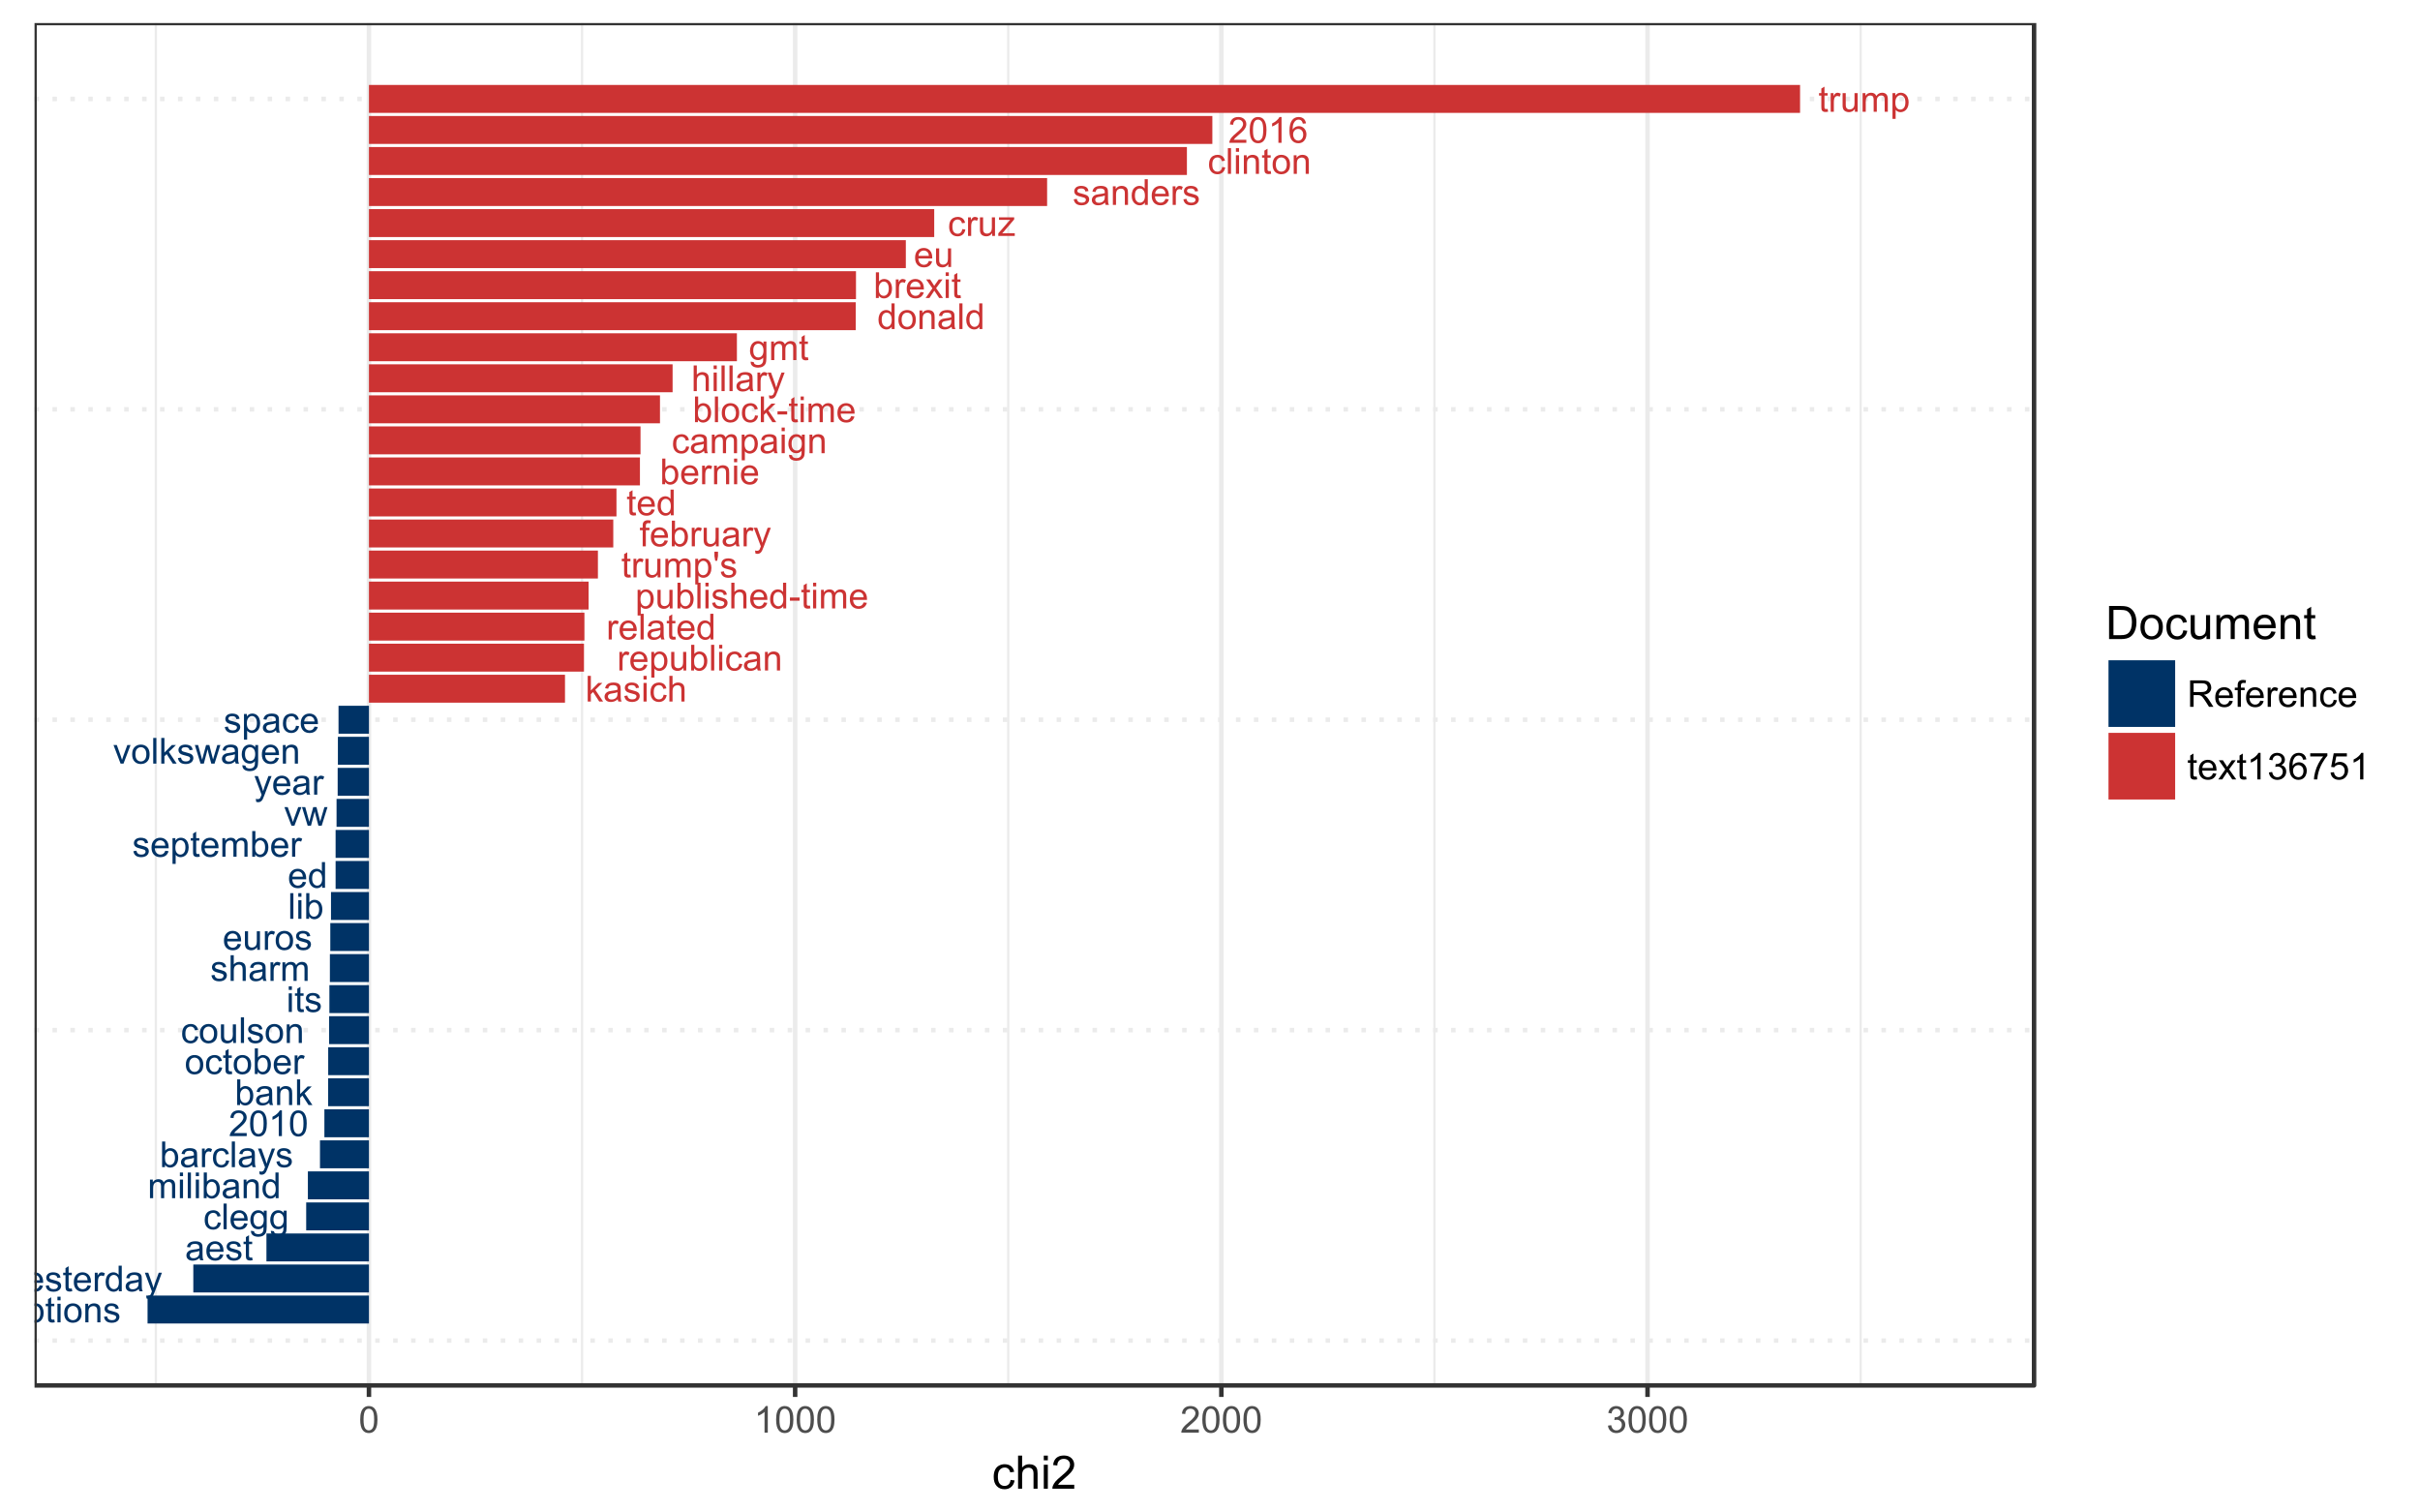 <?xml version="1.0" encoding="UTF-8"?>
<svg xmlns="http://www.w3.org/2000/svg" xmlns:xlink="http://www.w3.org/1999/xlink" width="576pt" height="360pt" viewBox="0 0 576 360" version="1.1">
<defs>
<g>
<symbol overflow="visible" id="glyph0-0">
<path style="stroke:none;" d="M 1.066 0 L 1.066 -5.336 L 5.336 -5.336 L 5.336 0 Z M 1.199 -0.133 L 5.203 -0.133 L 5.203 -5.203 L 1.199 -5.203 Z M 1.199 -0.133 "/>
</symbol>
<symbol overflow="visible" id="glyph0-1">
<path style="stroke:none;" d="M 3.449 -1.621 L 4.188 -1.527 C 4.105 -1.016 3.898 -0.617 3.566 -0.328 C 3.234 -0.043 2.828 0.098 2.348 0.102 C 1.738 0.098 1.25 -0.098 0.883 -0.492 C 0.512 -0.887 0.328 -1.453 0.332 -2.195 C 0.328 -2.672 0.406 -3.09 0.57 -3.449 C 0.727 -3.805 0.969 -4.074 1.293 -4.258 C 1.617 -4.434 1.969 -4.523 2.352 -4.527 C 2.828 -4.523 3.223 -4.402 3.527 -4.16 C 3.832 -3.918 4.027 -3.57 4.117 -3.125 L 3.387 -3.012 C 3.316 -3.309 3.191 -3.531 3.02 -3.684 C 2.84 -3.832 2.629 -3.906 2.379 -3.91 C 2 -3.906 1.691 -3.773 1.457 -3.504 C 1.219 -3.23 1.102 -2.801 1.105 -2.219 C 1.102 -1.621 1.215 -1.188 1.445 -0.918 C 1.672 -0.648 1.969 -0.516 2.34 -0.516 C 2.629 -0.516 2.875 -0.605 3.074 -0.785 C 3.27 -0.965 3.395 -1.242 3.449 -1.621 Z M 3.449 -1.621 "/>
</symbol>
<symbol overflow="visible" id="glyph0-2">
<path style="stroke:none;" d="M 3.449 -0.547 C 3.172 -0.305 2.906 -0.137 2.648 -0.043 C 2.391 0.055 2.113 0.098 1.82 0.102 C 1.332 0.098 0.957 -0.016 0.699 -0.254 C 0.434 -0.488 0.305 -0.793 0.309 -1.168 C 0.305 -1.379 0.355 -1.578 0.457 -1.762 C 0.555 -1.938 0.684 -2.082 0.844 -2.191 C 1 -2.301 1.18 -2.383 1.383 -2.438 C 1.531 -2.477 1.754 -2.512 2.051 -2.551 C 2.656 -2.621 3.102 -2.707 3.387 -2.809 C 3.391 -2.91 3.391 -2.977 3.395 -3.004 C 3.391 -3.309 3.32 -3.523 3.18 -3.652 C 2.984 -3.816 2.699 -3.902 2.324 -3.906 C 1.969 -3.902 1.707 -3.84 1.543 -3.719 C 1.371 -3.594 1.25 -3.375 1.172 -3.062 L 0.438 -3.164 C 0.504 -3.477 0.613 -3.727 0.766 -3.922 C 0.918 -4.113 1.141 -4.266 1.43 -4.371 C 1.719 -4.473 2.051 -4.523 2.434 -4.527 C 2.809 -4.523 3.117 -4.477 3.355 -4.391 C 3.59 -4.297 3.762 -4.188 3.875 -4.055 C 3.984 -3.922 4.062 -3.75 4.109 -3.547 C 4.133 -3.414 4.148 -3.184 4.148 -2.855 L 4.148 -1.855 C 4.148 -1.156 4.164 -0.715 4.195 -0.531 C 4.227 -0.344 4.289 -0.168 4.383 0 L 3.602 0 C 3.52 -0.156 3.469 -0.336 3.449 -0.547 Z M 3.387 -2.223 C 3.113 -2.105 2.703 -2.012 2.164 -1.938 C 1.852 -1.891 1.633 -1.84 1.508 -1.785 C 1.375 -1.727 1.277 -1.645 1.211 -1.543 C 1.141 -1.434 1.105 -1.316 1.109 -1.188 C 1.105 -0.984 1.184 -0.816 1.336 -0.688 C 1.484 -0.551 1.703 -0.484 2 -0.488 C 2.285 -0.484 2.543 -0.547 2.77 -0.676 C 2.992 -0.801 3.16 -0.977 3.27 -1.195 C 3.348 -1.363 3.387 -1.613 3.387 -1.945 Z M 3.387 -2.223 "/>
</symbol>
<symbol overflow="visible" id="glyph0-3">
<path style="stroke:none;" d="M 0.562 1.695 L 0.562 -4.426 L 1.246 -4.426 L 1.246 -3.852 C 1.406 -4.07 1.59 -4.238 1.793 -4.355 C 1.996 -4.465 2.242 -4.523 2.531 -4.527 C 2.906 -4.523 3.238 -4.426 3.531 -4.234 C 3.816 -4.035 4.035 -3.762 4.184 -3.41 C 4.332 -3.055 4.406 -2.664 4.406 -2.246 C 4.406 -1.789 4.324 -1.383 4.16 -1.023 C 3.996 -0.66 3.758 -0.383 3.453 -0.188 C 3.141 0.004 2.816 0.098 2.477 0.102 C 2.223 0.098 1.996 0.051 1.801 -0.055 C 1.598 -0.156 1.438 -0.293 1.312 -0.457 L 1.312 1.695 Z M 1.242 -2.188 C 1.242 -1.613 1.355 -1.191 1.586 -0.922 C 1.816 -0.648 2.098 -0.516 2.426 -0.516 C 2.758 -0.516 3.043 -0.656 3.281 -0.938 C 3.516 -1.219 3.633 -1.656 3.637 -2.25 C 3.633 -2.812 3.516 -3.234 3.289 -3.516 C 3.055 -3.797 2.781 -3.938 2.461 -3.938 C 2.141 -3.938 1.855 -3.785 1.609 -3.488 C 1.363 -3.188 1.242 -2.754 1.242 -2.188 Z M 1.242 -2.188 "/>
</symbol>
<symbol overflow="visible" id="glyph0-4">
<path style="stroke:none;" d="M 2.199 -0.672 L 2.309 -0.008 C 2.098 0.039 1.906 0.059 1.742 0.059 C 1.465 0.059 1.254 0.016 1.105 -0.07 C 0.953 -0.156 0.848 -0.27 0.789 -0.41 C 0.727 -0.551 0.695 -0.844 0.699 -1.297 L 0.699 -3.844 L 0.148 -3.844 L 0.148 -4.426 L 0.699 -4.426 L 0.699 -5.523 L 1.445 -5.973 L 1.445 -4.426 L 2.199 -4.426 L 2.199 -3.844 L 1.445 -3.844 L 1.445 -1.254 C 1.441 -1.039 1.453 -0.898 1.484 -0.84 C 1.508 -0.777 1.551 -0.73 1.613 -0.695 C 1.668 -0.656 1.754 -0.637 1.871 -0.641 C 1.949 -0.637 2.059 -0.648 2.199 -0.672 Z M 2.199 -0.672 "/>
</symbol>
<symbol overflow="visible" id="glyph0-5">
<path style="stroke:none;" d="M 0.566 -5.246 L 0.566 -6.109 L 1.316 -6.109 L 1.316 -5.246 Z M 0.566 0 L 0.566 -4.426 L 1.316 -4.426 L 1.316 0 Z M 0.566 0 "/>
</symbol>
<symbol overflow="visible" id="glyph0-6">
<path style="stroke:none;" d="M 0.285 -2.215 C 0.281 -3.031 0.508 -3.637 0.969 -4.035 C 1.344 -4.359 1.809 -4.523 2.359 -4.527 C 2.965 -4.523 3.461 -4.324 3.852 -3.93 C 4.234 -3.527 4.43 -2.977 4.43 -2.277 C 4.43 -1.703 4.344 -1.254 4.172 -0.93 C 4 -0.602 3.75 -0.348 3.426 -0.168 C 3.098 0.012 2.742 0.098 2.359 0.102 C 1.738 0.098 1.238 -0.098 0.855 -0.496 C 0.473 -0.891 0.281 -1.465 0.285 -2.215 Z M 1.055 -2.215 C 1.055 -1.645 1.176 -1.219 1.426 -0.938 C 1.668 -0.656 1.98 -0.516 2.359 -0.516 C 2.73 -0.516 3.039 -0.656 3.289 -0.941 C 3.531 -1.223 3.656 -1.656 3.66 -2.238 C 3.656 -2.785 3.531 -3.199 3.285 -3.48 C 3.035 -3.762 2.727 -3.902 2.359 -3.906 C 1.98 -3.902 1.668 -3.762 1.426 -3.484 C 1.176 -3.199 1.055 -2.777 1.055 -2.215 Z M 1.055 -2.215 "/>
</symbol>
<symbol overflow="visible" id="glyph0-7">
<path style="stroke:none;" d="M 0.562 0 L 0.562 -4.426 L 1.238 -4.426 L 1.238 -3.797 C 1.559 -4.281 2.031 -4.523 2.648 -4.527 C 2.914 -4.523 3.156 -4.477 3.383 -4.383 C 3.602 -4.285 3.77 -4.156 3.883 -4.004 C 3.992 -3.848 4.07 -3.664 4.117 -3.449 C 4.145 -3.309 4.16 -3.066 4.16 -2.723 L 4.16 0 L 3.41 0 L 3.41 -2.691 C 3.41 -2.996 3.379 -3.227 3.32 -3.379 C 3.262 -3.527 3.16 -3.648 3.012 -3.738 C 2.863 -3.828 2.688 -3.871 2.488 -3.875 C 2.164 -3.871 1.887 -3.77 1.66 -3.57 C 1.426 -3.367 1.312 -2.984 1.312 -2.418 L 1.312 0 Z M 0.562 0 "/>
</symbol>
<symbol overflow="visible" id="glyph0-8">
<path style="stroke:none;" d="M 0.262 -1.32 L 1.004 -1.438 C 1.043 -1.137 1.16 -0.91 1.352 -0.754 C 1.539 -0.594 1.805 -0.516 2.152 -0.516 C 2.492 -0.516 2.75 -0.586 2.918 -0.727 C 3.082 -0.867 3.164 -1.031 3.168 -1.223 C 3.164 -1.391 3.09 -1.523 2.945 -1.621 C 2.84 -1.688 2.586 -1.773 2.18 -1.875 C 1.629 -2.012 1.246 -2.129 1.035 -2.234 C 0.82 -2.332 0.66 -2.473 0.551 -2.656 C 0.441 -2.832 0.387 -3.031 0.387 -3.25 C 0.387 -3.445 0.43 -3.629 0.523 -3.797 C 0.609 -3.965 0.734 -4.105 0.891 -4.219 C 1.008 -4.305 1.164 -4.375 1.367 -4.438 C 1.566 -4.492 1.785 -4.523 2.016 -4.527 C 2.363 -4.523 2.668 -4.473 2.93 -4.375 C 3.191 -4.273 3.383 -4.137 3.512 -3.969 C 3.633 -3.797 3.723 -3.57 3.773 -3.285 L 3.039 -3.184 C 3.004 -3.41 2.906 -3.59 2.746 -3.719 C 2.586 -3.844 2.359 -3.906 2.07 -3.91 C 1.723 -3.906 1.477 -3.852 1.332 -3.738 C 1.184 -3.621 1.113 -3.488 1.113 -3.34 C 1.113 -3.238 1.141 -3.148 1.203 -3.074 C 1.262 -2.992 1.359 -2.926 1.492 -2.875 C 1.566 -2.848 1.789 -2.785 2.156 -2.684 C 2.684 -2.543 3.051 -2.426 3.266 -2.336 C 3.473 -2.242 3.637 -2.109 3.758 -1.941 C 3.875 -1.766 3.938 -1.555 3.938 -1.301 C 3.938 -1.051 3.863 -0.812 3.719 -0.594 C 3.57 -0.367 3.359 -0.195 3.086 -0.078 C 2.809 0.043 2.5 0.098 2.156 0.102 C 1.578 0.098 1.137 -0.02 0.84 -0.258 C 0.535 -0.496 0.344 -0.848 0.262 -1.32 Z M 0.262 -1.32 "/>
</symbol>
<symbol overflow="visible" id="glyph0-9">
<path style="stroke:none;" d="M 0.531 1.703 L 0.445 1 C 0.609 1.043 0.75 1.066 0.875 1.066 C 1.039 1.066 1.172 1.035 1.273 0.98 C 1.371 0.922 1.453 0.848 1.52 0.75 C 1.566 0.672 1.645 0.484 1.75 0.191 C 1.762 0.148 1.785 0.086 1.816 0.008 L 0.137 -4.426 L 0.945 -4.426 L 1.867 -1.863 C 1.984 -1.535 2.09 -1.191 2.188 -0.836 C 2.27 -1.18 2.375 -1.516 2.496 -1.848 L 3.441 -4.426 L 4.191 -4.426 L 2.508 0.074 C 2.328 0.559 2.188 0.895 2.09 1.078 C 1.953 1.324 1.801 1.504 1.629 1.621 C 1.457 1.734 1.25 1.793 1.012 1.797 C 0.867 1.793 0.707 1.762 0.531 1.703 Z M 0.531 1.703 "/>
</symbol>
<symbol overflow="visible" id="glyph0-10">
<path style="stroke:none;" d="M 3.594 -1.426 L 4.367 -1.328 C 4.242 -0.871 4.016 -0.52 3.688 -0.273 C 3.352 -0.023 2.93 0.098 2.422 0.102 C 1.77 0.098 1.258 -0.098 0.879 -0.496 C 0.5 -0.895 0.309 -1.453 0.312 -2.176 C 0.309 -2.918 0.5 -3.496 0.887 -3.91 C 1.27 -4.316 1.77 -4.523 2.379 -4.527 C 2.973 -4.523 3.457 -4.32 3.832 -3.922 C 4.207 -3.516 4.395 -2.949 4.395 -2.223 C 4.395 -2.176 4.391 -2.109 4.391 -2.02 L 1.086 -2.02 C 1.109 -1.531 1.25 -1.16 1.5 -0.902 C 1.746 -0.645 2.055 -0.516 2.426 -0.516 C 2.699 -0.516 2.934 -0.586 3.129 -0.73 C 3.324 -0.875 3.477 -1.105 3.594 -1.426 Z M 1.129 -2.637 L 3.602 -2.637 C 3.566 -3.008 3.473 -3.285 3.316 -3.477 C 3.078 -3.762 2.766 -3.906 2.387 -3.91 C 2.039 -3.906 1.75 -3.793 1.52 -3.562 C 1.281 -3.332 1.152 -3.023 1.129 -2.637 Z M 1.129 -2.637 "/>
</symbol>
<symbol overflow="visible" id="glyph0-11">
<path style="stroke:none;" d="M 0.555 0 L 0.555 -4.426 L 1.23 -4.426 L 1.23 -3.754 C 1.402 -4.066 1.559 -4.273 1.707 -4.375 C 1.848 -4.473 2.008 -4.523 2.188 -4.527 C 2.438 -4.523 2.695 -4.441 2.961 -4.285 L 2.699 -3.59 C 2.516 -3.695 2.332 -3.75 2.152 -3.75 C 1.984 -3.75 1.836 -3.699 1.707 -3.602 C 1.574 -3.504 1.484 -3.367 1.43 -3.191 C 1.344 -2.922 1.301 -2.629 1.305 -2.316 L 1.305 0 Z M 0.555 0 "/>
</symbol>
<symbol overflow="visible" id="glyph0-12">
<path style="stroke:none;" d="M 3.434 0 L 3.434 -0.559 C 3.152 -0.117 2.738 0.098 2.195 0.102 C 1.84 0.098 1.516 0.004 1.223 -0.191 C 0.926 -0.383 0.695 -0.656 0.535 -1.008 C 0.371 -1.355 0.293 -1.754 0.293 -2.207 C 0.293 -2.648 0.363 -3.051 0.512 -3.41 C 0.656 -3.77 0.879 -4.043 1.176 -4.238 C 1.469 -4.426 1.797 -4.523 2.164 -4.527 C 2.426 -4.523 2.664 -4.465 2.875 -4.355 C 3.082 -4.238 3.25 -4.094 3.383 -3.918 L 3.383 -6.109 L 4.129 -6.109 L 4.129 0 Z M 1.062 -2.207 C 1.059 -1.641 1.18 -1.219 1.422 -0.938 C 1.66 -0.656 1.941 -0.516 2.266 -0.516 C 2.59 -0.516 2.867 -0.648 3.102 -0.918 C 3.328 -1.184 3.445 -1.594 3.445 -2.145 C 3.445 -2.75 3.328 -3.195 3.094 -3.48 C 2.859 -3.762 2.57 -3.902 2.234 -3.906 C 1.898 -3.902 1.621 -3.766 1.398 -3.496 C 1.172 -3.223 1.059 -2.793 1.062 -2.207 Z M 1.062 -2.207 "/>
</symbol>
<symbol overflow="visible" id="glyph0-13">
<path style="stroke:none;" d="M 0.547 0 L 0.547 -6.109 L 1.297 -6.109 L 1.297 0 Z M 0.547 0 "/>
</symbol>
<symbol overflow="visible" id="glyph0-14">
<path style="stroke:none;" d="M 0.426 0.367 L 1.156 0.477 C 1.18 0.695 1.266 0.859 1.41 0.969 C 1.594 1.102 1.848 1.172 2.172 1.176 C 2.516 1.172 2.781 1.102 2.973 0.965 C 3.16 0.824 3.289 0.629 3.359 0.383 C 3.395 0.227 3.414 -0.09 3.414 -0.578 C 3.082 -0.191 2.672 0 2.188 0 C 1.574 0 1.105 -0.219 0.773 -0.656 C 0.438 -1.094 0.27 -1.621 0.273 -2.238 C 0.27 -2.66 0.348 -3.047 0.504 -3.406 C 0.656 -3.758 0.875 -4.035 1.168 -4.234 C 1.457 -4.426 1.801 -4.523 2.191 -4.527 C 2.715 -4.523 3.145 -4.312 3.484 -3.895 L 3.484 -4.426 L 4.176 -4.426 L 4.176 -0.602 C 4.172 0.09 4.102 0.574 3.965 0.863 C 3.82 1.148 3.598 1.379 3.297 1.547 C 2.992 1.711 2.617 1.793 2.176 1.797 C 1.645 1.793 1.219 1.672 0.895 1.438 C 0.57 1.195 0.414 0.84 0.426 0.367 Z M 1.047 -2.293 C 1.043 -1.707 1.156 -1.285 1.391 -1.02 C 1.617 -0.754 1.906 -0.621 2.258 -0.621 C 2.602 -0.621 2.891 -0.754 3.125 -1.02 C 3.355 -1.285 3.473 -1.699 3.477 -2.266 C 3.473 -2.805 3.352 -3.215 3.113 -3.492 C 2.871 -3.766 2.582 -3.902 2.246 -3.906 C 1.91 -3.902 1.629 -3.766 1.395 -3.5 C 1.16 -3.227 1.043 -2.824 1.047 -2.293 Z M 1.047 -2.293 "/>
</symbol>
<symbol overflow="visible" id="glyph0-15">
<path style="stroke:none;" d="M 0.562 0 L 0.562 -4.426 L 1.234 -4.426 L 1.234 -3.805 C 1.371 -4.016 1.555 -4.191 1.785 -4.328 C 2.016 -4.457 2.277 -4.523 2.574 -4.527 C 2.898 -4.523 3.168 -4.453 3.379 -4.32 C 3.586 -4.18 3.734 -3.992 3.824 -3.75 C 4.172 -4.266 4.629 -4.523 5.191 -4.527 C 5.629 -4.523 5.965 -4.402 6.203 -4.16 C 6.438 -3.918 6.555 -3.543 6.559 -3.039 L 6.559 0 L 5.812 0 L 5.812 -2.789 C 5.812 -3.086 5.785 -3.301 5.738 -3.434 C 5.688 -3.566 5.602 -3.672 5.477 -3.754 C 5.348 -3.832 5.199 -3.871 5.027 -3.875 C 4.715 -3.871 4.453 -3.77 4.25 -3.562 C 4.039 -3.355 3.938 -3.023 3.941 -2.57 L 3.941 0 L 3.191 0 L 3.191 -2.875 C 3.188 -3.207 3.125 -3.457 3.008 -3.625 C 2.883 -3.789 2.684 -3.871 2.41 -3.875 C 2.195 -3.871 2 -3.816 1.824 -3.707 C 1.641 -3.594 1.512 -3.434 1.434 -3.223 C 1.352 -3.008 1.312 -2.699 1.312 -2.297 L 1.312 0 Z M 0.562 0 "/>
</symbol>
<symbol overflow="visible" id="glyph0-16">
<path style="stroke:none;" d="M 1.254 0 L 0.559 0 L 0.559 -6.109 L 1.309 -6.109 L 1.309 -3.93 C 1.621 -4.324 2.027 -4.523 2.523 -4.527 C 2.793 -4.523 3.051 -4.469 3.293 -4.359 C 3.535 -4.25 3.734 -4.094 3.895 -3.898 C 4.047 -3.695 4.168 -3.457 4.262 -3.18 C 4.348 -2.895 4.395 -2.594 4.398 -2.281 C 4.395 -1.516 4.207 -0.93 3.836 -0.52 C 3.457 -0.105 3.008 0.098 2.484 0.102 C 1.961 0.098 1.551 -0.117 1.254 -0.555 Z M 1.246 -2.246 C 1.242 -1.711 1.316 -1.328 1.465 -1.098 C 1.699 -0.707 2.016 -0.516 2.422 -0.516 C 2.746 -0.516 3.031 -0.656 3.27 -0.941 C 3.508 -1.227 3.625 -1.652 3.629 -2.219 C 3.625 -2.793 3.512 -3.219 3.285 -3.496 C 3.055 -3.77 2.777 -3.906 2.453 -3.91 C 2.125 -3.906 1.844 -3.766 1.605 -3.48 C 1.363 -3.195 1.242 -2.781 1.246 -2.246 Z M 1.246 -2.246 "/>
</symbol>
<symbol overflow="visible" id="glyph0-17">
<path style="stroke:none;" d="M 4.297 -0.723 L 4.297 0 L 0.258 0 C 0.25 -0.18 0.277 -0.352 0.348 -0.52 C 0.445 -0.793 0.609 -1.062 0.84 -1.332 C 1.062 -1.598 1.391 -1.906 1.82 -2.258 C 2.48 -2.797 2.93 -3.23 3.168 -3.551 C 3.398 -3.871 3.516 -4.172 3.52 -4.457 C 3.516 -4.75 3.41 -5 3.199 -5.207 C 2.984 -5.41 2.707 -5.512 2.367 -5.516 C 2.004 -5.512 1.715 -5.402 1.5 -5.188 C 1.281 -4.969 1.172 -4.672 1.172 -4.289 L 0.398 -4.367 C 0.453 -4.938 0.652 -5.379 0.996 -5.684 C 1.34 -5.984 1.801 -6.133 2.383 -6.137 C 2.965 -6.133 3.43 -5.973 3.773 -5.648 C 4.117 -5.32 4.289 -4.914 4.289 -4.438 C 4.289 -4.188 4.238 -3.949 4.137 -3.715 C 4.035 -3.48 3.867 -3.23 3.641 -2.969 C 3.406 -2.707 3.023 -2.348 2.484 -1.895 C 2.031 -1.512 1.742 -1.258 1.617 -1.125 C 1.488 -0.992 1.383 -0.855 1.301 -0.723 Z M 4.297 -0.723 "/>
</symbol>
<symbol overflow="visible" id="glyph0-18">
<path style="stroke:none;" d="M 0.355 -3.012 C 0.352 -3.734 0.426 -4.316 0.578 -4.758 C 0.723 -5.195 0.941 -5.535 1.238 -5.777 C 1.527 -6.016 1.898 -6.133 2.348 -6.137 C 2.672 -6.133 2.961 -6.066 3.211 -5.938 C 3.457 -5.801 3.66 -5.609 3.82 -5.363 C 3.98 -5.113 4.105 -4.812 4.199 -4.457 C 4.289 -4.098 4.336 -3.617 4.34 -3.012 C 4.336 -2.293 4.262 -1.715 4.117 -1.277 C 3.969 -0.836 3.75 -0.492 3.457 -0.254 C 3.16 -0.012 2.789 0.105 2.348 0.105 C 1.758 0.105 1.293 -0.105 0.957 -0.531 C 0.551 -1.035 0.352 -1.863 0.355 -3.012 Z M 1.125 -3.012 C 1.125 -2.008 1.242 -1.34 1.477 -1.008 C 1.711 -0.676 2 -0.508 2.348 -0.512 C 2.688 -0.508 2.977 -0.676 3.215 -1.012 C 3.445 -1.344 3.562 -2.012 3.566 -3.012 C 3.562 -4.02 3.445 -4.688 3.215 -5.02 C 2.977 -5.348 2.684 -5.512 2.34 -5.516 C 1.988 -5.512 1.715 -5.367 1.512 -5.078 C 1.254 -4.703 1.125 -4.016 1.125 -3.012 Z M 1.125 -3.012 "/>
</symbol>
<symbol overflow="visible" id="glyph0-19">
<path style="stroke:none;" d="M 3.18 0 L 2.43 0 L 2.43 -4.781 C 2.246 -4.609 2.008 -4.434 1.719 -4.262 C 1.422 -4.086 1.16 -3.957 0.93 -3.875 L 0.93 -4.602 C 1.348 -4.797 1.715 -5.035 2.027 -5.316 C 2.34 -5.594 2.562 -5.867 2.695 -6.137 L 3.18 -6.137 Z M 3.18 0 "/>
</symbol>
<symbol overflow="visible" id="glyph0-20">
<path style="stroke:none;" d="M 0.566 0 L 0.566 -6.109 L 1.316 -6.109 L 1.316 -2.625 L 3.094 -4.426 L 4.062 -4.426 L 2.371 -2.785 L 4.234 0 L 3.309 0 L 1.848 -2.262 L 1.316 -1.754 L 1.316 0 Z M 0.566 0 "/>
</symbol>
<symbol overflow="visible" id="glyph0-21">
<path style="stroke:none;" d="M 3.465 0 L 3.465 -0.648 C 3.113 -0.148 2.645 0.098 2.059 0.102 C 1.793 0.098 1.551 0.051 1.328 -0.047 C 1.098 -0.148 0.93 -0.273 0.824 -0.426 C 0.711 -0.578 0.633 -0.766 0.594 -0.984 C 0.559 -1.129 0.543 -1.359 0.547 -1.684 L 0.547 -4.426 L 1.297 -4.426 L 1.297 -1.973 C 1.293 -1.578 1.309 -1.312 1.344 -1.18 C 1.387 -0.977 1.488 -0.824 1.641 -0.715 C 1.793 -0.602 1.98 -0.543 2.207 -0.547 C 2.43 -0.543 2.641 -0.602 2.84 -0.719 C 3.035 -0.832 3.176 -0.988 3.258 -1.188 C 3.34 -1.387 3.379 -1.676 3.383 -2.055 L 3.383 -4.426 L 4.133 -4.426 L 4.133 0 Z M 3.465 0 "/>
</symbol>
<symbol overflow="visible" id="glyph0-22">
<path style="stroke:none;" d="M 0.562 0 L 0.562 -6.109 L 1.312 -6.109 L 1.312 -3.918 C 1.664 -4.32 2.105 -4.523 2.637 -4.527 C 2.965 -4.523 3.25 -4.457 3.492 -4.332 C 3.734 -4.199 3.906 -4.023 4.012 -3.797 C 4.113 -3.57 4.164 -3.238 4.168 -2.805 L 4.168 0 L 3.418 0 L 3.418 -2.805 C 3.414 -3.176 3.332 -3.449 3.172 -3.621 C 3.008 -3.793 2.781 -3.879 2.484 -3.879 C 2.262 -3.879 2.051 -3.82 1.855 -3.707 C 1.656 -3.59 1.516 -3.434 1.438 -3.238 C 1.352 -3.039 1.312 -2.766 1.312 -2.422 L 1.312 0 Z M 0.562 0 "/>
</symbol>
<symbol overflow="visible" id="glyph0-23">
<path style="stroke:none;" d="M 1.793 0 L 0.109 -4.426 L 0.898 -4.426 L 1.852 -1.777 C 1.953 -1.488 2.047 -1.191 2.133 -0.883 C 2.199 -1.113 2.293 -1.395 2.414 -1.727 L 3.398 -4.426 L 4.168 -4.426 L 2.492 0 Z M 1.793 0 "/>
</symbol>
<symbol overflow="visible" id="glyph0-24">
<path style="stroke:none;" d="M 1.379 0 L 0.023 -4.426 L 0.801 -4.426 L 1.504 -1.871 L 1.766 -0.922 C 1.773 -0.965 1.852 -1.27 1.996 -1.832 L 2.699 -4.426 L 3.473 -4.426 L 4.133 -1.859 L 4.355 -1.012 L 4.609 -1.867 L 5.367 -4.426 L 6.098 -4.426 L 4.715 0 L 3.934 0 L 3.23 -2.652 L 3.059 -3.406 L 2.164 0 Z M 1.379 0 "/>
</symbol>
<symbol overflow="visible" id="glyph0-25">
<path style="stroke:none;" d="M 4.246 -4.613 L 3.5 -4.555 C 3.43 -4.844 3.336 -5.059 3.219 -5.199 C 3.012 -5.41 2.762 -5.52 2.469 -5.52 C 2.227 -5.52 2.02 -5.449 1.84 -5.316 C 1.602 -5.141 1.414 -4.891 1.277 -4.562 C 1.141 -4.23 1.07 -3.762 1.066 -3.152 C 1.246 -3.426 1.465 -3.629 1.73 -3.762 C 1.988 -3.895 2.262 -3.961 2.551 -3.965 C 3.047 -3.961 3.473 -3.777 3.828 -3.41 C 4.176 -3.043 4.352 -2.566 4.355 -1.984 C 4.352 -1.598 4.27 -1.242 4.105 -0.914 C 3.938 -0.586 3.711 -0.332 3.426 -0.156 C 3.133 0.02 2.805 0.105 2.441 0.105 C 1.812 0.105 1.301 -0.121 0.91 -0.582 C 0.512 -1.039 0.316 -1.801 0.32 -2.859 C 0.316 -4.039 0.535 -4.895 0.977 -5.434 C 1.355 -5.898 1.867 -6.133 2.512 -6.137 C 2.992 -6.133 3.387 -6 3.695 -5.73 C 4 -5.461 4.184 -5.086 4.246 -4.613 Z M 1.184 -1.98 C 1.184 -1.723 1.238 -1.473 1.348 -1.238 C 1.457 -0.996 1.609 -0.816 1.809 -0.695 C 2.004 -0.57 2.211 -0.508 2.43 -0.512 C 2.746 -0.508 3.02 -0.637 3.246 -0.895 C 3.473 -1.148 3.586 -1.496 3.59 -1.938 C 3.586 -2.355 3.473 -2.688 3.25 -2.934 C 3.023 -3.176 2.742 -3.297 2.402 -3.301 C 2.059 -3.297 1.77 -3.176 1.535 -2.934 C 1.301 -2.688 1.184 -2.371 1.184 -1.98 Z M 1.184 -1.98 "/>
</symbol>
<symbol overflow="visible" id="glyph0-26">
<path style="stroke:none;" d="M 0.168 0 L 0.168 -0.609 L 2.984 -3.844 C 2.66 -3.824 2.379 -3.812 2.137 -3.816 L 0.332 -3.816 L 0.332 -4.426 L 3.949 -4.426 L 3.949 -3.93 L 1.555 -1.121 L 1.094 -0.609 C 1.426 -0.633 1.742 -0.645 2.039 -0.645 L 4.086 -0.645 L 4.086 0 Z M 0.168 0 "/>
</symbol>
<symbol overflow="visible" id="glyph0-27">
<path style="stroke:none;" d="M 0.062 0 L 1.68 -2.301 L 0.184 -4.426 L 1.121 -4.426 L 1.801 -3.387 C 1.926 -3.191 2.031 -3.023 2.109 -2.891 C 2.23 -3.07 2.34 -3.234 2.445 -3.379 L 3.191 -4.426 L 4.09 -4.426 L 2.559 -2.344 L 4.207 0 L 3.285 0 L 2.375 -1.375 L 2.133 -1.746 L 0.973 0 Z M 0.062 0 "/>
</symbol>
<symbol overflow="visible" id="glyph0-28">
<path style="stroke:none;" d="M 0.27 -1.832 L 0.27 -2.59 L 2.574 -2.59 L 2.574 -1.832 Z M 0.27 -1.832 "/>
</symbol>
<symbol overflow="visible" id="glyph0-29">
<path style="stroke:none;" d="M 0.742 0 L 0.742 -3.844 L 0.078 -3.844 L 0.078 -4.426 L 0.742 -4.426 L 0.742 -4.898 C 0.738 -5.195 0.766 -5.414 0.82 -5.559 C 0.891 -5.75 1.016 -5.906 1.203 -6.031 C 1.383 -6.148 1.641 -6.211 1.969 -6.215 C 2.18 -6.211 2.41 -6.188 2.668 -6.141 L 2.555 -5.484 C 2.398 -5.512 2.25 -5.523 2.113 -5.527 C 1.883 -5.523 1.723 -5.477 1.629 -5.379 C 1.535 -5.281 1.488 -5.098 1.488 -4.836 L 1.488 -4.426 L 2.352 -4.426 L 2.352 -3.844 L 1.488 -3.844 L 1.488 0 Z M 0.742 0 "/>
</symbol>
<symbol overflow="visible" id="glyph0-30">
<path style="stroke:none;" d="M 0.566 -3.945 L 0.375 -5.09 L 0.375 -6.109 L 1.23 -6.109 L 1.23 -5.09 L 1.031 -3.945 Z M 0.566 -3.945 "/>
</symbol>
<symbol overflow="visible" id="glyph1-0">
<path style="stroke:none;" d="M 1.102 0 L 1.102 -5.5 L 5.5 -5.5 L 5.5 0 Z M 1.238 -0.137 L 5.363 -0.137 L 5.363 -5.363 L 1.238 -5.363 Z M 1.238 -0.137 "/>
</symbol>
<symbol overflow="visible" id="glyph1-1">
<path style="stroke:none;" d="M 0.367 -3.105 C 0.363 -3.848 0.438 -4.445 0.594 -4.902 C 0.742 -5.355 0.973 -5.707 1.277 -5.953 C 1.578 -6.199 1.957 -6.32 2.418 -6.324 C 2.754 -6.32 3.051 -6.254 3.309 -6.121 C 3.562 -5.984 3.773 -5.789 3.938 -5.531 C 4.102 -5.273 4.23 -4.961 4.328 -4.594 C 4.422 -4.227 4.469 -3.73 4.473 -3.105 C 4.469 -2.367 4.395 -1.77 4.242 -1.316 C 4.09 -0.859 3.863 -0.508 3.562 -0.262 C 3.258 -0.016 2.875 0.105 2.418 0.109 C 1.809 0.105 1.332 -0.109 0.988 -0.547 C 0.57 -1.066 0.363 -1.922 0.367 -3.105 Z M 1.16 -3.105 C 1.16 -2.07 1.281 -1.379 1.523 -1.039 C 1.766 -0.695 2.062 -0.527 2.418 -0.527 C 2.773 -0.527 3.074 -0.699 3.316 -1.043 C 3.559 -1.387 3.68 -2.074 3.68 -3.105 C 3.68 -4.145 3.559 -4.832 3.316 -5.172 C 3.074 -5.512 2.77 -5.684 2.41 -5.684 C 2.051 -5.684 1.77 -5.531 1.559 -5.234 C 1.293 -4.844 1.16 -4.137 1.16 -3.105 Z M 1.16 -3.105 "/>
</symbol>
<symbol overflow="visible" id="glyph1-2">
<path style="stroke:none;" d="M 3.277 0 L 2.504 0 L 2.504 -4.93 C 2.316 -4.75 2.074 -4.574 1.773 -4.395 C 1.469 -4.215 1.195 -4.082 0.957 -3.996 L 0.957 -4.742 C 1.387 -4.941 1.766 -5.188 2.09 -5.48 C 2.414 -5.77 2.645 -6.051 2.781 -6.324 L 3.277 -6.324 Z M 3.277 0 "/>
</symbol>
<symbol overflow="visible" id="glyph1-3">
<path style="stroke:none;" d="M 4.43 -0.742 L 4.43 0 L 0.266 0 C 0.258 -0.188 0.289 -0.367 0.355 -0.539 C 0.461 -0.82 0.629 -1.098 0.863 -1.375 C 1.094 -1.648 1.434 -1.965 1.879 -2.328 C 2.562 -2.887 3.023 -3.332 3.266 -3.664 C 3.5 -3.988 3.621 -4.301 3.625 -4.594 C 3.621 -4.898 3.512 -5.156 3.297 -5.367 C 3.074 -5.578 2.789 -5.684 2.441 -5.684 C 2.066 -5.684 1.77 -5.57 1.547 -5.348 C 1.32 -5.125 1.207 -4.816 1.207 -4.422 L 0.414 -4.504 C 0.465 -5.094 0.668 -5.543 1.027 -5.855 C 1.379 -6.164 1.855 -6.32 2.457 -6.324 C 3.059 -6.32 3.539 -6.152 3.891 -5.82 C 4.242 -5.484 4.418 -5.07 4.422 -4.578 C 4.418 -4.32 4.367 -4.074 4.266 -3.832 C 4.164 -3.59 3.992 -3.332 3.754 -3.062 C 3.512 -2.793 3.113 -2.426 2.562 -1.957 C 2.094 -1.566 1.797 -1.301 1.664 -1.16 C 1.531 -1.02 1.422 -0.879 1.34 -0.742 Z M 4.43 -0.742 "/>
</symbol>
<symbol overflow="visible" id="glyph1-4">
<path style="stroke:none;" d="M 0.371 -1.664 L 1.145 -1.766 C 1.23 -1.324 1.383 -1.008 1.598 -0.816 C 1.809 -0.621 2.066 -0.527 2.375 -0.527 C 2.734 -0.527 3.043 -0.652 3.297 -0.906 C 3.547 -1.156 3.672 -1.469 3.676 -1.844 C 3.672 -2.195 3.555 -2.488 3.324 -2.719 C 3.09 -2.949 2.797 -3.062 2.441 -3.066 C 2.293 -3.062 2.109 -3.035 1.895 -2.98 L 1.98 -3.66 C 2.031 -3.652 2.07 -3.648 2.105 -3.652 C 2.434 -3.648 2.73 -3.734 2.996 -3.91 C 3.254 -4.078 3.387 -4.344 3.391 -4.703 C 3.387 -4.984 3.289 -5.219 3.102 -5.406 C 2.906 -5.59 2.66 -5.684 2.359 -5.688 C 2.055 -5.684 1.805 -5.59 1.605 -5.402 C 1.402 -5.215 1.273 -4.93 1.219 -4.555 L 0.445 -4.691 C 0.539 -5.207 0.754 -5.609 1.09 -5.895 C 1.426 -6.18 1.844 -6.32 2.344 -6.324 C 2.688 -6.32 3.004 -6.246 3.293 -6.102 C 3.582 -5.953 3.801 -5.754 3.953 -5.5 C 4.105 -5.242 4.184 -4.973 4.184 -4.688 C 4.184 -4.414 4.109 -4.164 3.965 -3.945 C 3.816 -3.719 3.602 -3.543 3.316 -3.41 C 3.688 -3.324 3.977 -3.145 4.184 -2.875 C 4.391 -2.602 4.492 -2.262 4.496 -1.859 C 4.492 -1.305 4.293 -0.84 3.895 -0.461 C 3.492 -0.078 2.984 0.109 2.371 0.113 C 1.816 0.109 1.355 -0.051 0.992 -0.379 C 0.625 -0.707 0.418 -1.137 0.371 -1.664 Z M 0.371 -1.664 "/>
</symbol>
<symbol overflow="visible" id="glyph1-5">
<path style="stroke:none;" d="M 0.691 0 L 0.691 -6.301 L 3.484 -6.301 C 4.043 -6.297 4.469 -6.242 4.766 -6.129 C 5.055 -6.016 5.289 -5.816 5.465 -5.531 C 5.637 -5.242 5.723 -4.926 5.727 -4.582 C 5.723 -4.133 5.578 -3.754 5.293 -3.449 C 5 -3.141 4.555 -2.945 3.953 -2.867 C 4.172 -2.758 4.34 -2.652 4.457 -2.551 C 4.695 -2.324 4.926 -2.047 5.148 -1.715 L 6.242 0 L 5.195 0 L 4.359 -1.312 C 4.117 -1.688 3.914 -1.977 3.758 -2.18 C 3.598 -2.379 3.457 -2.516 3.336 -2.598 C 3.207 -2.676 3.082 -2.734 2.957 -2.766 C 2.859 -2.785 2.703 -2.793 2.492 -2.797 L 1.527 -2.797 L 1.527 0 Z M 1.527 -3.52 L 3.316 -3.52 C 3.699 -3.516 3.996 -3.555 4.211 -3.637 C 4.422 -3.711 4.586 -3.836 4.699 -4.012 C 4.809 -4.184 4.863 -4.375 4.867 -4.582 C 4.863 -4.879 4.754 -5.121 4.543 -5.312 C 4.324 -5.504 3.984 -5.602 3.52 -5.602 L 1.527 -5.602 Z M 1.527 -3.52 "/>
</symbol>
<symbol overflow="visible" id="glyph1-6">
<path style="stroke:none;" d="M 3.703 -1.469 L 4.504 -1.371 C 4.375 -0.902 4.141 -0.539 3.801 -0.285 C 3.461 -0.027 3.027 0.098 2.496 0.102 C 1.828 0.098 1.297 -0.102 0.906 -0.512 C 0.512 -0.918 0.316 -1.496 0.32 -2.242 C 0.316 -3.008 0.516 -3.605 0.914 -4.031 C 1.309 -4.453 1.82 -4.664 2.453 -4.668 C 3.059 -4.664 3.555 -4.457 3.945 -4.043 C 4.328 -3.629 4.523 -3.043 4.527 -2.289 C 4.523 -2.242 4.523 -2.176 4.523 -2.086 L 1.121 -2.086 C 1.145 -1.582 1.289 -1.195 1.547 -0.93 C 1.801 -0.66 2.117 -0.527 2.5 -0.531 C 2.781 -0.527 3.023 -0.602 3.227 -0.754 C 3.426 -0.902 3.586 -1.141 3.703 -1.469 Z M 1.164 -2.719 L 3.711 -2.719 C 3.672 -3.102 3.578 -3.387 3.422 -3.582 C 3.172 -3.879 2.852 -4.031 2.461 -4.031 C 2.105 -4.031 1.805 -3.91 1.566 -3.672 C 1.32 -3.434 1.188 -3.117 1.164 -2.719 Z M 1.164 -2.719 "/>
</symbol>
<symbol overflow="visible" id="glyph1-7">
<path style="stroke:none;" d="M 0.766 0 L 0.766 -3.961 L 0.082 -3.961 L 0.082 -4.562 L 0.766 -4.562 L 0.766 -5.047 C 0.762 -5.352 0.789 -5.582 0.848 -5.73 C 0.918 -5.93 1.047 -6.09 1.238 -6.219 C 1.422 -6.34 1.688 -6.402 2.027 -6.406 C 2.246 -6.402 2.484 -6.379 2.75 -6.328 L 2.633 -5.656 C 2.469 -5.68 2.32 -5.695 2.18 -5.699 C 1.945 -5.695 1.777 -5.645 1.68 -5.547 C 1.582 -5.445 1.535 -5.258 1.535 -4.984 L 1.535 -4.562 L 2.422 -4.562 L 2.422 -3.961 L 1.535 -3.961 L 1.535 0 Z M 0.766 0 "/>
</symbol>
<symbol overflow="visible" id="glyph1-8">
<path style="stroke:none;" d="M 0.57 0 L 0.57 -4.562 L 1.266 -4.562 L 1.266 -3.871 C 1.445 -4.191 1.609 -4.406 1.758 -4.512 C 1.906 -4.613 2.07 -4.664 2.258 -4.668 C 2.516 -4.664 2.781 -4.582 3.051 -4.418 L 2.785 -3.699 C 2.59 -3.809 2.402 -3.867 2.219 -3.867 C 2.047 -3.867 1.895 -3.816 1.762 -3.715 C 1.625 -3.613 1.527 -3.473 1.473 -3.293 C 1.383 -3.016 1.34 -2.715 1.344 -2.391 L 1.344 0 Z M 0.57 0 "/>
</symbol>
<symbol overflow="visible" id="glyph1-9">
<path style="stroke:none;" d="M 0.578 0 L 0.578 -4.562 L 1.277 -4.562 L 1.277 -3.914 C 1.609 -4.414 2.09 -4.664 2.727 -4.668 C 3 -4.664 3.254 -4.613 3.484 -4.52 C 3.715 -4.418 3.887 -4.289 4.004 -4.129 C 4.113 -3.969 4.195 -3.777 4.246 -3.559 C 4.273 -3.41 4.289 -3.16 4.289 -2.805 L 4.289 0 L 3.516 0 L 3.516 -2.777 C 3.516 -3.09 3.484 -3.324 3.426 -3.484 C 3.363 -3.637 3.258 -3.762 3.105 -3.855 C 2.949 -3.949 2.77 -3.996 2.566 -3.996 C 2.234 -3.996 1.949 -3.891 1.711 -3.68 C 1.469 -3.469 1.348 -3.07 1.352 -2.492 L 1.352 0 Z M 0.578 0 "/>
</symbol>
<symbol overflow="visible" id="glyph1-10">
<path style="stroke:none;" d="M 3.559 -1.672 L 4.32 -1.574 C 4.234 -1.047 4.023 -0.637 3.68 -0.34 C 3.336 -0.047 2.914 0.098 2.418 0.102 C 1.793 0.098 1.293 -0.102 0.914 -0.508 C 0.531 -0.914 0.34 -1.5 0.344 -2.266 C 0.34 -2.754 0.422 -3.184 0.586 -3.559 C 0.75 -3.926 0.996 -4.203 1.332 -4.391 C 1.664 -4.57 2.027 -4.664 2.422 -4.668 C 2.914 -4.664 3.32 -4.539 3.641 -4.289 C 3.953 -4.039 4.156 -3.684 4.246 -3.223 L 3.492 -3.105 C 3.422 -3.41 3.293 -3.641 3.113 -3.797 C 2.926 -3.953 2.707 -4.031 2.453 -4.031 C 2.062 -4.031 1.746 -3.891 1.504 -3.609 C 1.258 -3.328 1.137 -2.887 1.141 -2.285 C 1.137 -1.672 1.254 -1.227 1.492 -0.949 C 1.723 -0.668 2.027 -0.527 2.41 -0.531 C 2.711 -0.527 2.965 -0.621 3.172 -0.809 C 3.371 -0.996 3.5 -1.281 3.559 -1.672 Z M 3.559 -1.672 "/>
</symbol>
<symbol overflow="visible" id="glyph1-11">
<path style="stroke:none;" d="M 2.27 -0.691 L 2.379 -0.008 C 2.16 0.039 1.965 0.059 1.797 0.059 C 1.512 0.059 1.293 0.016 1.141 -0.074 C 0.984 -0.16 0.875 -0.277 0.816 -0.422 C 0.75 -0.566 0.719 -0.871 0.723 -1.336 L 0.723 -3.961 L 0.156 -3.961 L 0.156 -4.562 L 0.723 -4.562 L 0.723 -5.695 L 1.492 -6.156 L 1.492 -4.562 L 2.27 -4.562 L 2.27 -3.961 L 1.492 -3.961 L 1.492 -1.293 C 1.488 -1.07 1.5 -0.93 1.531 -0.867 C 1.555 -0.805 1.602 -0.754 1.664 -0.715 C 1.727 -0.676 1.812 -0.656 1.93 -0.66 C 2.012 -0.656 2.125 -0.668 2.27 -0.691 Z M 2.27 -0.691 "/>
</symbol>
<symbol overflow="visible" id="glyph1-12">
<path style="stroke:none;" d="M 0.062 0 L 1.73 -2.371 L 0.188 -4.562 L 1.156 -4.562 L 1.855 -3.492 C 1.984 -3.289 2.09 -3.117 2.176 -2.98 C 2.297 -3.168 2.414 -3.336 2.523 -3.484 L 3.293 -4.562 L 4.215 -4.562 L 2.637 -2.414 L 4.336 0 L 3.387 0 L 2.449 -1.418 L 2.199 -1.801 L 1 0 Z M 0.062 0 "/>
</symbol>
<symbol overflow="visible" id="glyph1-13">
<path style="stroke:none;" d="M 4.379 -4.758 L 3.609 -4.695 C 3.539 -4.996 3.441 -5.219 3.316 -5.359 C 3.105 -5.574 2.848 -5.684 2.543 -5.688 C 2.297 -5.684 2.078 -5.617 1.895 -5.484 C 1.648 -5.305 1.457 -5.043 1.32 -4.703 C 1.176 -4.363 1.105 -3.879 1.102 -3.25 C 1.285 -3.531 1.512 -3.742 1.781 -3.879 C 2.051 -4.016 2.332 -4.082 2.629 -4.086 C 3.141 -4.082 3.578 -3.895 3.945 -3.516 C 4.305 -3.137 4.488 -2.645 4.492 -2.047 C 4.488 -1.648 4.402 -1.281 4.234 -0.941 C 4.062 -0.602 3.828 -0.34 3.531 -0.16 C 3.23 0.02 2.895 0.105 2.52 0.109 C 1.871 0.105 1.344 -0.129 0.941 -0.602 C 0.531 -1.074 0.328 -1.855 0.332 -2.949 C 0.328 -4.16 0.551 -5.047 1.004 -5.602 C 1.395 -6.082 1.926 -6.32 2.59 -6.324 C 3.086 -6.32 3.492 -6.184 3.809 -5.906 C 4.125 -5.629 4.312 -5.246 4.379 -4.758 Z M 1.219 -2.039 C 1.219 -1.773 1.273 -1.516 1.387 -1.273 C 1.5 -1.027 1.66 -0.844 1.863 -0.719 C 2.066 -0.59 2.277 -0.527 2.504 -0.527 C 2.828 -0.527 3.109 -0.656 3.348 -0.922 C 3.578 -1.184 3.695 -1.543 3.699 -2 C 3.695 -2.43 3.582 -2.773 3.352 -3.027 C 3.117 -3.273 2.824 -3.398 2.477 -3.402 C 2.121 -3.398 1.824 -3.273 1.582 -3.027 C 1.34 -2.773 1.219 -2.445 1.219 -2.039 Z M 1.219 -2.039 "/>
</symbol>
<symbol overflow="visible" id="glyph1-14">
<path style="stroke:none;" d="M 0.418 -5.473 L 0.418 -6.219 L 4.496 -6.219 L 4.496 -5.617 C 4.09 -5.188 3.691 -4.621 3.301 -3.914 C 2.902 -3.203 2.602 -2.473 2.391 -1.73 C 2.234 -1.199 2.133 -0.625 2.094 0 L 1.297 0 C 1.305 -0.492 1.402 -1.09 1.59 -1.793 C 1.773 -2.496 2.043 -3.172 2.391 -3.824 C 2.738 -4.477 3.109 -5.027 3.504 -5.473 Z M 0.418 -5.473 "/>
</symbol>
<symbol overflow="visible" id="glyph1-15">
<path style="stroke:none;" d="M 0.367 -1.648 L 1.176 -1.719 C 1.234 -1.32 1.375 -1.023 1.594 -0.824 C 1.812 -0.625 2.078 -0.527 2.391 -0.527 C 2.762 -0.527 3.074 -0.668 3.336 -0.949 C 3.59 -1.23 3.719 -1.602 3.723 -2.066 C 3.719 -2.504 3.594 -2.852 3.348 -3.109 C 3.098 -3.363 2.773 -3.492 2.375 -3.492 C 2.125 -3.492 1.902 -3.434 1.703 -3.32 C 1.5 -3.207 1.344 -3.062 1.23 -2.883 L 0.504 -2.977 L 1.113 -6.215 L 4.246 -6.215 L 4.246 -5.473 L 1.73 -5.473 L 1.391 -3.781 C 1.766 -4.039 2.164 -4.172 2.582 -4.176 C 3.129 -4.172 3.594 -3.98 3.973 -3.605 C 4.352 -3.223 4.539 -2.734 4.543 -2.137 C 4.539 -1.562 4.375 -1.07 4.043 -0.656 C 3.637 -0.148 3.086 0.105 2.391 0.109 C 1.816 0.105 1.348 -0.051 0.984 -0.371 C 0.621 -0.691 0.414 -1.117 0.367 -1.648 Z M 0.367 -1.648 "/>
</symbol>
<symbol overflow="visible" id="glyph2-0">
<path style="stroke:none;" d="M 1.375 0 L 1.375 -6.875 L 6.875 -6.875 L 6.875 0 Z M 1.547 -0.172 L 6.703 -0.172 L 6.703 -6.703 L 1.547 -6.703 Z M 1.547 -0.172 "/>
</symbol>
<symbol overflow="visible" id="glyph2-1">
<path style="stroke:none;" d="M 4.445 -2.09 L 5.398 -1.965 C 5.289 -1.309 5.023 -0.797 4.598 -0.426 C 4.168 -0.055 3.645 0.129 3.023 0.129 C 2.242 0.129 1.613 -0.125 1.141 -0.637 C 0.664 -1.145 0.426 -1.875 0.43 -2.832 C 0.426 -3.441 0.527 -3.98 0.734 -4.445 C 0.938 -4.906 1.25 -5.254 1.668 -5.484 C 2.082 -5.715 2.535 -5.828 3.031 -5.832 C 3.645 -5.828 4.152 -5.672 4.547 -5.363 C 4.941 -5.047 5.191 -4.602 5.305 -4.027 L 4.367 -3.883 C 4.273 -4.262 4.117 -4.551 3.891 -4.746 C 3.664 -4.941 3.387 -5.039 3.066 -5.039 C 2.574 -5.039 2.18 -4.863 1.879 -4.516 C 1.57 -4.164 1.418 -3.613 1.422 -2.859 C 1.418 -2.09 1.566 -1.531 1.863 -1.184 C 2.156 -0.836 2.539 -0.66 3.012 -0.664 C 3.391 -0.66 3.707 -0.777 3.961 -1.012 C 4.215 -1.242 4.375 -1.602 4.445 -2.09 Z M 4.445 -2.09 "/>
</symbol>
<symbol overflow="visible" id="glyph2-2">
<path style="stroke:none;" d="M 0.727 0 L 0.727 -7.875 L 1.691 -7.875 L 1.691 -5.047 C 2.141 -5.566 2.711 -5.828 3.398 -5.832 C 3.82 -5.828 4.188 -5.746 4.5 -5.582 C 4.812 -5.414 5.035 -5.184 5.168 -4.891 C 5.301 -4.598 5.367 -4.172 5.371 -3.613 L 5.371 0 L 4.406 0 L 4.406 -3.613 C 4.406 -4.094 4.301 -4.445 4.09 -4.668 C 3.879 -4.887 3.582 -4.996 3.203 -5 C 2.914 -4.996 2.645 -4.922 2.395 -4.777 C 2.141 -4.625 1.961 -4.426 1.852 -4.172 C 1.742 -3.918 1.688 -3.566 1.691 -3.121 L 1.691 0 Z M 0.727 0 "/>
</symbol>
<symbol overflow="visible" id="glyph2-3">
<path style="stroke:none;" d="M 0.73 -6.762 L 0.73 -7.875 L 1.695 -7.875 L 1.695 -6.762 Z M 0.73 0 L 0.73 -5.703 L 1.695 -5.703 L 1.695 0 Z M 0.73 0 "/>
</symbol>
<symbol overflow="visible" id="glyph2-4">
<path style="stroke:none;" d="M 5.539 -0.93 L 5.539 0 L 0.332 0 C 0.32 -0.23 0.359 -0.453 0.445 -0.672 C 0.578 -1.023 0.789 -1.371 1.082 -1.719 C 1.371 -2.059 1.793 -2.457 2.348 -2.91 C 3.203 -3.609 3.781 -4.164 4.082 -4.578 C 4.379 -4.984 4.527 -5.375 4.531 -5.742 C 4.527 -6.125 4.391 -6.445 4.121 -6.711 C 3.844 -6.969 3.488 -7.102 3.051 -7.105 C 2.582 -7.102 2.211 -6.961 1.934 -6.688 C 1.652 -6.406 1.508 -6.02 1.508 -5.527 L 0.516 -5.629 C 0.582 -6.367 0.836 -6.934 1.281 -7.324 C 1.723 -7.711 2.32 -7.902 3.07 -7.906 C 3.828 -7.902 4.426 -7.695 4.867 -7.277 C 5.305 -6.855 5.523 -6.336 5.527 -5.719 C 5.523 -5.402 5.461 -5.09 5.332 -4.789 C 5.203 -4.484 4.988 -4.164 4.691 -3.828 C 4.391 -3.488 3.895 -3.027 3.203 -2.445 C 2.621 -1.953 2.246 -1.625 2.082 -1.453 C 1.914 -1.277 1.781 -1.102 1.676 -0.93 Z M 5.539 -0.93 "/>
</symbol>
<symbol overflow="visible" id="glyph2-5">
<path style="stroke:none;" d="M 0.848 0 L 0.848 -7.875 L 3.562 -7.875 C 4.172 -7.875 4.637 -7.836 4.961 -7.762 C 5.41 -7.656 5.797 -7.469 6.117 -7.195 C 6.531 -6.844 6.84 -6.395 7.051 -5.852 C 7.254 -5.301 7.359 -4.676 7.359 -3.98 C 7.359 -3.379 7.289 -2.848 7.148 -2.387 C 7.008 -1.922 6.828 -1.543 6.609 -1.242 C 6.391 -0.938 6.152 -0.699 5.895 -0.527 C 5.633 -0.355 5.316 -0.223 4.953 -0.133 C 4.586 -0.043 4.168 0 3.691 0 Z M 1.891 -0.93 L 3.57 -0.93 C 4.086 -0.926 4.496 -0.973 4.793 -1.074 C 5.09 -1.168 5.324 -1.305 5.5 -1.484 C 5.746 -1.727 5.938 -2.059 6.078 -2.477 C 6.211 -2.895 6.281 -3.402 6.285 -3.996 C 6.281 -4.816 6.145 -5.449 5.879 -5.895 C 5.605 -6.336 5.277 -6.633 4.895 -6.785 C 4.609 -6.891 4.16 -6.941 3.547 -6.945 L 1.891 -6.945 Z M 1.891 -0.93 "/>
</symbol>
<symbol overflow="visible" id="glyph2-6">
<path style="stroke:none;" d="M 0.367 -2.852 C 0.363 -3.906 0.656 -4.688 1.246 -5.199 C 1.734 -5.617 2.332 -5.828 3.039 -5.832 C 3.82 -5.828 4.461 -5.574 4.961 -5.062 C 5.457 -4.547 5.707 -3.836 5.711 -2.934 C 5.707 -2.195 5.598 -1.617 5.379 -1.199 C 5.156 -0.777 4.832 -0.449 4.414 -0.219 C 3.992 0.016 3.535 0.129 3.039 0.129 C 2.238 0.129 1.594 -0.125 1.105 -0.637 C 0.609 -1.148 0.363 -1.887 0.367 -2.852 Z M 1.359 -2.852 C 1.359 -2.121 1.516 -1.574 1.836 -1.211 C 2.152 -0.844 2.555 -0.66 3.039 -0.664 C 3.516 -0.66 3.914 -0.844 4.234 -1.211 C 4.551 -1.574 4.711 -2.133 4.715 -2.883 C 4.711 -3.586 4.551 -4.117 4.234 -4.484 C 3.91 -4.844 3.512 -5.027 3.039 -5.031 C 2.555 -5.027 2.152 -4.848 1.836 -4.488 C 1.516 -4.129 1.359 -3.582 1.359 -2.852 Z M 1.359 -2.852 "/>
</symbol>
<symbol overflow="visible" id="glyph2-7">
<path style="stroke:none;" d="M 4.465 0 L 4.465 -0.836 C 4.02 -0.191 3.414 0.129 2.652 0.129 C 2.312 0.129 2 0.066 1.711 -0.062 C 1.418 -0.191 1.199 -0.355 1.059 -0.551 C 0.914 -0.746 0.816 -0.984 0.762 -1.266 C 0.723 -1.453 0.703 -1.754 0.703 -2.172 L 0.703 -5.703 L 1.672 -5.703 L 1.672 -2.539 C 1.668 -2.031 1.688 -1.691 1.73 -1.52 C 1.785 -1.262 1.914 -1.062 2.113 -0.922 C 2.309 -0.773 2.555 -0.703 2.848 -0.703 C 3.137 -0.703 3.406 -0.777 3.66 -0.926 C 3.914 -1.074 4.094 -1.273 4.199 -1.531 C 4.305 -1.785 4.359 -2.16 4.359 -2.648 L 4.359 -5.703 L 5.328 -5.703 L 5.328 0 Z M 4.465 0 "/>
</symbol>
<symbol overflow="visible" id="glyph2-8">
<path style="stroke:none;" d="M 0.727 0 L 0.727 -5.703 L 1.59 -5.703 L 1.59 -4.902 C 1.766 -5.18 2.004 -5.406 2.305 -5.578 C 2.598 -5.746 2.938 -5.828 3.32 -5.832 C 3.738 -5.828 4.086 -5.742 4.359 -5.566 C 4.629 -5.391 4.816 -5.145 4.93 -4.836 C 5.379 -5.496 5.969 -5.828 6.691 -5.832 C 7.254 -5.828 7.688 -5.672 7.996 -5.363 C 8.297 -5.047 8.449 -4.566 8.453 -3.914 L 8.453 0 L 7.492 0 L 7.492 -3.594 C 7.488 -3.977 7.457 -4.254 7.398 -4.426 C 7.332 -4.594 7.219 -4.734 7.059 -4.84 C 6.891 -4.941 6.695 -4.992 6.477 -4.996 C 6.07 -4.992 5.738 -4.859 5.477 -4.594 C 5.211 -4.328 5.078 -3.898 5.082 -3.312 L 5.082 0 L 4.113 0 L 4.113 -3.707 C 4.113 -4.133 4.031 -4.453 3.875 -4.672 C 3.715 -4.883 3.461 -4.992 3.105 -4.996 C 2.832 -4.992 2.578 -4.922 2.348 -4.781 C 2.117 -4.637 1.949 -4.426 1.848 -4.152 C 1.738 -3.875 1.688 -3.477 1.691 -2.961 L 1.691 0 Z M 0.727 0 "/>
</symbol>
<symbol overflow="visible" id="glyph2-9">
<path style="stroke:none;" d="M 4.629 -1.836 L 5.629 -1.715 C 5.469 -1.125 5.176 -0.672 4.75 -0.352 C 4.324 -0.031 3.781 0.129 3.121 0.129 C 2.281 0.129 1.617 -0.125 1.133 -0.641 C 0.641 -1.152 0.398 -1.875 0.402 -2.805 C 0.398 -3.762 0.645 -4.504 1.145 -5.035 C 1.637 -5.562 2.277 -5.828 3.066 -5.832 C 3.824 -5.828 4.449 -5.57 4.934 -5.051 C 5.418 -4.531 5.66 -3.801 5.66 -2.863 C 5.66 -2.805 5.656 -2.719 5.656 -2.605 L 1.402 -2.605 C 1.434 -1.977 1.613 -1.496 1.934 -1.164 C 2.25 -0.828 2.645 -0.66 3.125 -0.664 C 3.477 -0.66 3.781 -0.754 4.031 -0.945 C 4.281 -1.129 4.48 -1.426 4.629 -1.836 Z M 1.457 -3.398 L 4.641 -3.398 C 4.598 -3.879 4.473 -4.238 4.273 -4.48 C 3.961 -4.852 3.562 -5.039 3.078 -5.039 C 2.629 -5.039 2.258 -4.891 1.957 -4.594 C 1.652 -4.297 1.484 -3.898 1.457 -3.398 Z M 1.457 -3.398 "/>
</symbol>
<symbol overflow="visible" id="glyph2-10">
<path style="stroke:none;" d="M 0.727 0 L 0.727 -5.703 L 1.594 -5.703 L 1.594 -4.895 C 2.012 -5.516 2.617 -5.828 3.41 -5.832 C 3.754 -5.828 4.066 -5.766 4.355 -5.645 C 4.641 -5.52 4.859 -5.359 5.004 -5.16 C 5.145 -4.957 5.242 -4.719 5.305 -4.445 C 5.336 -4.266 5.355 -3.953 5.359 -3.508 L 5.359 0 L 4.395 0 L 4.395 -3.469 C 4.395 -3.863 4.355 -4.156 4.281 -4.352 C 4.203 -4.543 4.07 -4.699 3.879 -4.82 C 3.688 -4.934 3.461 -4.992 3.207 -4.996 C 2.793 -4.992 2.438 -4.859 2.141 -4.602 C 1.836 -4.336 1.688 -3.844 1.691 -3.117 L 1.691 0 Z M 0.727 0 "/>
</symbol>
<symbol overflow="visible" id="glyph2-11">
<path style="stroke:none;" d="M 2.836 -0.863 L 2.977 -0.012 C 2.703 0.043 2.457 0.07 2.246 0.074 C 1.891 0.07 1.621 0.02 1.43 -0.09 C 1.234 -0.199 1.098 -0.348 1.02 -0.527 C 0.941 -0.707 0.902 -1.086 0.902 -1.672 L 0.902 -4.953 L 0.195 -4.953 L 0.195 -5.703 L 0.902 -5.703 L 0.902 -7.117 L 1.863 -7.695 L 1.863 -5.703 L 2.836 -5.703 L 2.836 -4.953 L 1.863 -4.953 L 1.863 -1.617 C 1.863 -1.34 1.879 -1.16 1.914 -1.086 C 1.945 -1.004 2 -0.941 2.078 -0.898 C 2.152 -0.848 2.262 -0.824 2.41 -0.828 C 2.516 -0.824 2.66 -0.836 2.836 -0.863 Z M 2.836 -0.863 "/>
</symbol>
</g>
<clipPath id="clip1">
  <path d="M 8.219 5.48 L 485 5.48 L 485 330 L 8.219 330 Z M 8.219 5.48 "/>
</clipPath>
<clipPath id="clip2">
  <path d="M 36 5.48 L 38 5.48 L 38 330.758 L 36 330.758 Z M 36 5.48 "/>
</clipPath>
<clipPath id="clip3">
  <path d="M 138 5.48 L 139 5.48 L 139 330.758 L 138 330.758 Z M 138 5.48 "/>
</clipPath>
<clipPath id="clip4">
  <path d="M 239 5.48 L 241 5.48 L 241 330.758 L 239 330.758 Z M 239 5.48 "/>
</clipPath>
<clipPath id="clip5">
  <path d="M 341 5.48 L 342 5.48 L 342 330.758 L 341 330.758 Z M 341 5.48 "/>
</clipPath>
<clipPath id="clip6">
  <path d="M 442 5.48 L 444 5.48 L 444 330.758 L 442 330.758 Z M 442 5.48 "/>
</clipPath>
<clipPath id="clip7">
  <path d="M 8.219 318 L 485 318 L 485 320 L 8.219 320 Z M 8.219 318 "/>
</clipPath>
<clipPath id="clip8">
  <path d="M 8.219 244 L 485 244 L 485 246 L 8.219 246 Z M 8.219 244 "/>
</clipPath>
<clipPath id="clip9">
  <path d="M 8.219 170 L 485 170 L 485 172 L 8.219 172 Z M 8.219 170 "/>
</clipPath>
<clipPath id="clip10">
  <path d="M 8.219 96 L 485 96 L 485 98 L 8.219 98 Z M 8.219 96 "/>
</clipPath>
<clipPath id="clip11">
  <path d="M 8.219 23 L 485 23 L 485 25 L 8.219 25 Z M 8.219 23 "/>
</clipPath>
<clipPath id="clip12">
  <path d="M 87 5.48 L 89 5.48 L 89 330.758 L 87 330.758 Z M 87 5.48 "/>
</clipPath>
<clipPath id="clip13">
  <path d="M 188 5.48 L 190 5.48 L 190 330.758 L 188 330.758 Z M 188 5.48 "/>
</clipPath>
<clipPath id="clip14">
  <path d="M 290 5.48 L 292 5.48 L 292 330.758 L 290 330.758 Z M 290 5.48 "/>
</clipPath>
<clipPath id="clip15">
  <path d="M 391 5.48 L 393 5.48 L 393 330.758 L 391 330.758 Z M 391 5.48 "/>
</clipPath>
<clipPath id="clip16">
  <path d="M 8.219 308 L 29 308 L 29 317 L 8.219 317 Z M 8.219 308 "/>
</clipPath>
<clipPath id="clip17">
  <path d="M 8.219 301 L 39 301 L 39 310 L 8.219 310 Z M 8.219 301 "/>
</clipPath>
<clipPath id="clip18">
  <path d="M 8.219 5.48 L 485 5.48 L 485 330.758 L 8.219 330.758 Z M 8.219 5.48 "/>
</clipPath>
</defs>
<g id="surface1">
<rect x="0" y="0" width="576" height="360" style="fill:rgb(100%,100%,100%);fill-opacity:1;stroke:none;"/>
<g clip-path="url(#clip1)" clip-rule="nonzero">
<path style=" stroke:none;fill-rule:nonzero;fill:rgb(100%,100%,100%);fill-opacity:1;" d="M 8.219 329.758 L 484.141 329.758 L 484.141 5.48 L 8.219 5.48 Z M 8.219 329.758 "/>
</g>
<g clip-path="url(#clip2)" clip-rule="nonzero">
<path style="fill:none;stroke-width:0.533;stroke-linecap:butt;stroke-linejoin:round;stroke:rgb(92.157%,92.157%,92.157%);stroke-opacity:1;stroke-miterlimit:10;" d="M 37.094 329.758 L 37.094 5.48 "/>
</g>
<g clip-path="url(#clip3)" clip-rule="nonzero">
<path style="fill:none;stroke-width:0.533;stroke-linecap:butt;stroke-linejoin:round;stroke:rgb(92.157%,92.157%,92.157%);stroke-opacity:1;stroke-miterlimit:10;" d="M 138.535 329.758 L 138.535 5.48 "/>
</g>
<g clip-path="url(#clip4)" clip-rule="nonzero">
<path style="fill:none;stroke-width:0.533;stroke-linecap:butt;stroke-linejoin:round;stroke:rgb(92.157%,92.157%,92.157%);stroke-opacity:1;stroke-miterlimit:10;" d="M 239.98 329.758 L 239.98 5.48 "/>
</g>
<g clip-path="url(#clip5)" clip-rule="nonzero">
<path style="fill:none;stroke-width:0.533;stroke-linecap:butt;stroke-linejoin:round;stroke:rgb(92.157%,92.157%,92.157%);stroke-opacity:1;stroke-miterlimit:10;" d="M 341.422 329.758 L 341.422 5.48 "/>
</g>
<g clip-path="url(#clip6)" clip-rule="nonzero">
<path style="fill:none;stroke-width:0.533;stroke-linecap:butt;stroke-linejoin:round;stroke:rgb(92.157%,92.157%,92.157%);stroke-opacity:1;stroke-miterlimit:10;" d="M 442.863 329.758 L 442.863 5.48 "/>
</g>
<g clip-path="url(#clip7)" clip-rule="nonzero">
<path style="fill:none;stroke-width:1.067;stroke-linecap:butt;stroke-linejoin:round;stroke:rgb(92.157%,92.157%,92.157%);stroke-opacity:1;stroke-dasharray:1.067,3.201;stroke-miterlimit:10;" d="M 8.219 319.082 L 484.141 319.082 "/>
</g>
<g clip-path="url(#clip8)" clip-rule="nonzero">
<path style="fill:none;stroke-width:1.067;stroke-linecap:butt;stroke-linejoin:round;stroke:rgb(92.157%,92.157%,92.157%);stroke-opacity:1;stroke-dasharray:1.067,3.201;stroke-miterlimit:10;" d="M 8.219 245.195 L 484.141 245.195 "/>
</g>
<g clip-path="url(#clip9)" clip-rule="nonzero">
<path style="fill:none;stroke-width:1.067;stroke-linecap:butt;stroke-linejoin:round;stroke:rgb(92.157%,92.157%,92.157%);stroke-opacity:1;stroke-dasharray:1.067,3.201;stroke-miterlimit:10;" d="M 8.219 171.312 L 484.141 171.312 "/>
</g>
<g clip-path="url(#clip10)" clip-rule="nonzero">
<path style="fill:none;stroke-width:1.067;stroke-linecap:butt;stroke-linejoin:round;stroke:rgb(92.157%,92.157%,92.157%);stroke-opacity:1;stroke-dasharray:1.067,3.201;stroke-miterlimit:10;" d="M 8.219 97.43 L 484.141 97.43 "/>
</g>
<g clip-path="url(#clip11)" clip-rule="nonzero">
<path style="fill:none;stroke-width:1.067;stroke-linecap:butt;stroke-linejoin:round;stroke:rgb(92.157%,92.157%,92.157%);stroke-opacity:1;stroke-dasharray:1.067,3.201;stroke-miterlimit:10;" d="M 8.219 23.543 L 484.141 23.543 "/>
</g>
<g clip-path="url(#clip12)" clip-rule="nonzero">
<path style="fill:none;stroke-width:1.067;stroke-linecap:butt;stroke-linejoin:round;stroke:rgb(92.157%,92.157%,92.157%);stroke-opacity:1;stroke-miterlimit:10;" d="M 87.816 329.758 L 87.816 5.48 "/>
</g>
<g clip-path="url(#clip13)" clip-rule="nonzero">
<path style="fill:none;stroke-width:1.067;stroke-linecap:butt;stroke-linejoin:round;stroke:rgb(92.157%,92.157%,92.157%);stroke-opacity:1;stroke-miterlimit:10;" d="M 189.258 329.758 L 189.258 5.48 "/>
</g>
<g clip-path="url(#clip14)" clip-rule="nonzero">
<path style="fill:none;stroke-width:1.067;stroke-linecap:butt;stroke-linejoin:round;stroke:rgb(92.157%,92.157%,92.157%);stroke-opacity:1;stroke-miterlimit:10;" d="M 290.699 329.758 L 290.699 5.48 "/>
</g>
<g clip-path="url(#clip15)" clip-rule="nonzero">
<path style="fill:none;stroke-width:1.067;stroke-linecap:butt;stroke-linejoin:round;stroke:rgb(92.157%,92.157%,92.157%);stroke-opacity:1;stroke-miterlimit:10;" d="M 392.141 329.758 L 392.141 5.48 "/>
</g>
<path style=" stroke:none;fill-rule:nonzero;fill:rgb(0%,20%,40%);fill-opacity:1;" d="M 35.121 315.016 L 87.816 315.016 L 87.816 308.367 L 35.121 308.367 Z M 35.121 315.016 "/>
<path style=" stroke:none;fill-rule:nonzero;fill:rgb(0%,20%,40%);fill-opacity:1;" d="M 46.012 307.629 L 87.816 307.629 L 87.816 300.98 L 46.012 300.98 Z M 46.012 307.629 "/>
<path style=" stroke:none;fill-rule:nonzero;fill:rgb(0%,20%,40%);fill-opacity:1;" d="M 63.418 300.238 L 87.816 300.238 L 87.816 293.59 L 63.418 293.59 Z M 63.418 300.238 "/>
<path style=" stroke:none;fill-rule:nonzero;fill:rgb(0%,20%,40%);fill-opacity:1;" d="M 72.879 292.852 L 87.816 292.852 L 87.816 286.203 L 72.879 286.203 Z M 72.879 292.852 "/>
<path style=" stroke:none;fill-rule:nonzero;fill:rgb(0%,20%,40%);fill-opacity:1;" d="M 73.281 285.461 L 87.816 285.461 L 87.816 278.812 L 73.281 278.812 Z M 73.281 285.461 "/>
<path style=" stroke:none;fill-rule:nonzero;fill:rgb(0%,20%,40%);fill-opacity:1;" d="M 76.16 278.074 L 87.816 278.074 L 87.816 271.426 L 76.16 271.426 Z M 76.16 278.074 "/>
<path style=" stroke:none;fill-rule:nonzero;fill:rgb(0%,20%,40%);fill-opacity:1;" d="M 77.211 270.688 L 87.812 270.688 L 87.812 264.039 L 77.211 264.039 Z M 77.211 270.688 "/>
<path style=" stroke:none;fill-rule:nonzero;fill:rgb(0%,20%,40%);fill-opacity:1;" d="M 78.102 263.297 L 87.816 263.297 L 87.816 256.648 L 78.102 256.648 Z M 78.102 263.297 "/>
<path style=" stroke:none;fill-rule:nonzero;fill:rgb(0%,20%,40%);fill-opacity:1;" d="M 78.117 255.91 L 87.816 255.91 L 87.816 249.262 L 78.117 249.262 Z M 78.117 255.91 "/>
<path style=" stroke:none;fill-rule:nonzero;fill:rgb(0%,20%,40%);fill-opacity:1;" d="M 78.324 248.52 L 87.816 248.52 L 87.816 241.871 L 78.324 241.871 Z M 78.324 248.52 "/>
<path style=" stroke:none;fill-rule:nonzero;fill:rgb(0%,20%,40%);fill-opacity:1;" d="M 78.402 241.133 L 87.816 241.133 L 87.816 234.484 L 78.402 234.484 Z M 78.402 241.133 "/>
<path style=" stroke:none;fill-rule:nonzero;fill:rgb(0%,20%,40%);fill-opacity:1;" d="M 78.52 233.742 L 87.816 233.742 L 87.816 227.094 L 78.52 227.094 Z M 78.52 233.742 "/>
<path style=" stroke:none;fill-rule:nonzero;fill:rgb(0%,20%,40%);fill-opacity:1;" d="M 78.617 226.355 L 87.816 226.355 L 87.816 219.707 L 78.617 219.707 Z M 78.617 226.355 "/>
<path style=" stroke:none;fill-rule:nonzero;fill:rgb(0%,20%,40%);fill-opacity:1;" d="M 78.781 218.969 L 87.816 218.969 L 87.816 212.32 L 78.781 212.32 Z M 78.781 218.969 "/>
<path style=" stroke:none;fill-rule:nonzero;fill:rgb(0%,20%,40%);fill-opacity:1;" d="M 79.879 211.578 L 87.816 211.578 L 87.816 204.93 L 79.879 204.93 Z M 79.879 211.578 "/>
<path style=" stroke:none;fill-rule:nonzero;fill:rgb(0%,20%,40%);fill-opacity:1;" d="M 79.879 204.191 L 87.816 204.191 L 87.816 197.543 L 79.879 197.543 Z M 79.879 204.191 "/>
<path style=" stroke:none;fill-rule:nonzero;fill:rgb(0%,20%,40%);fill-opacity:1;" d="M 80.105 196.801 L 87.816 196.801 L 87.816 190.152 L 80.105 190.152 Z M 80.105 196.801 "/>
<path style=" stroke:none;fill-rule:nonzero;fill:rgb(0%,20%,40%);fill-opacity:1;" d="M 80.371 189.414 L 87.816 189.414 L 87.816 182.766 L 80.371 182.766 Z M 80.371 189.414 "/>
<path style=" stroke:none;fill-rule:nonzero;fill:rgb(0%,20%,40%);fill-opacity:1;" d="M 80.426 182.023 L 87.816 182.023 L 87.816 175.375 L 80.426 175.375 Z M 80.426 182.023 "/>
<path style=" stroke:none;fill-rule:nonzero;fill:rgb(0%,20%,40%);fill-opacity:1;" d="M 80.574 174.637 L 87.816 174.637 L 87.816 167.988 L 80.574 167.988 Z M 80.574 174.637 "/>
<path style=" stroke:none;fill-rule:nonzero;fill:rgb(80%,20%,20%);fill-opacity:1;" d="M 87.816 167.25 L 134.477 167.25 L 134.477 160.602 L 87.816 160.602 Z M 87.816 167.25 "/>
<path style=" stroke:none;fill-rule:nonzero;fill:rgb(80%,20%,20%);fill-opacity:1;" d="M 87.816 159.859 L 138.996 159.859 L 138.996 153.211 L 87.816 153.211 Z M 87.816 159.859 "/>
<path style=" stroke:none;fill-rule:nonzero;fill:rgb(80%,20%,20%);fill-opacity:1;" d="M 87.816 152.473 L 139.102 152.473 L 139.102 145.824 L 87.816 145.824 Z M 87.816 152.473 "/>
<path style=" stroke:none;fill-rule:nonzero;fill:rgb(80%,20%,20%);fill-opacity:1;" d="M 87.816 145.082 L 140.098 145.082 L 140.098 138.434 L 87.816 138.434 Z M 87.816 145.082 "/>
<path style=" stroke:none;fill-rule:nonzero;fill:rgb(80%,20%,20%);fill-opacity:1;" d="M 87.816 137.695 L 142.312 137.695 L 142.312 131.047 L 87.816 131.047 Z M 87.816 137.695 "/>
<path style=" stroke:none;fill-rule:nonzero;fill:rgb(80%,20%,20%);fill-opacity:1;" d="M 87.816 130.305 L 145.969 130.305 L 145.969 123.656 L 87.816 123.656 Z M 87.816 130.305 "/>
<path style=" stroke:none;fill-rule:nonzero;fill:rgb(80%,20%,20%);fill-opacity:1;" d="M 87.816 122.918 L 146.73 122.918 L 146.73 116.27 L 87.816 116.27 Z M 87.816 122.918 "/>
<path style=" stroke:none;fill-rule:nonzero;fill:rgb(80%,20%,20%);fill-opacity:1;" d="M 87.816 115.531 L 152.316 115.531 L 152.316 108.883 L 87.816 108.883 Z M 87.816 115.531 "/>
<path style=" stroke:none;fill-rule:nonzero;fill:rgb(80%,20%,20%);fill-opacity:1;" d="M 87.816 108.141 L 152.453 108.141 L 152.453 101.492 L 87.816 101.492 Z M 87.816 108.141 "/>
<path style=" stroke:none;fill-rule:nonzero;fill:rgb(80%,20%,20%);fill-opacity:1;" d="M 87.816 100.754 L 157.086 100.754 L 157.086 94.105 L 87.816 94.105 Z M 87.816 100.754 "/>
<path style=" stroke:none;fill-rule:nonzero;fill:rgb(80%,20%,20%);fill-opacity:1;" d="M 87.816 93.363 L 160.09 93.363 L 160.09 86.715 L 87.816 86.715 Z M 87.816 93.363 "/>
<path style=" stroke:none;fill-rule:nonzero;fill:rgb(80%,20%,20%);fill-opacity:1;" d="M 87.816 85.977 L 175.395 85.977 L 175.395 79.328 L 87.816 79.328 Z M 87.816 85.977 "/>
<path style=" stroke:none;fill-rule:nonzero;fill:rgb(80%,20%,20%);fill-opacity:1;" d="M 87.816 78.586 L 203.676 78.586 L 203.676 71.938 L 87.816 71.938 Z M 87.816 78.586 "/>
<path style=" stroke:none;fill-rule:nonzero;fill:rgb(80%,20%,20%);fill-opacity:1;" d="M 87.816 71.199 L 203.738 71.199 L 203.738 64.551 L 87.816 64.551 Z M 87.816 71.199 "/>
<path style=" stroke:none;fill-rule:nonzero;fill:rgb(80%,20%,20%);fill-opacity:1;" d="M 87.816 63.812 L 215.602 63.812 L 215.602 57.164 L 87.816 57.164 Z M 87.816 63.812 "/>
<path style=" stroke:none;fill-rule:nonzero;fill:rgb(80%,20%,20%);fill-opacity:1;" d="M 87.816 56.422 L 222.359 56.422 L 222.359 49.773 L 87.816 49.773 Z M 87.816 56.422 "/>
<path style=" stroke:none;fill-rule:nonzero;fill:rgb(80%,20%,20%);fill-opacity:1;" d="M 87.816 49.035 L 249.23 49.035 L 249.23 42.387 L 87.816 42.387 Z M 87.816 49.035 "/>
<path style=" stroke:none;fill-rule:nonzero;fill:rgb(80%,20%,20%);fill-opacity:1;" d="M 87.816 41.645 L 282.504 41.645 L 282.504 34.996 L 87.816 34.996 Z M 87.816 41.645 "/>
<path style=" stroke:none;fill-rule:nonzero;fill:rgb(80%,20%,20%);fill-opacity:1;" d="M 87.816 34.258 L 288.559 34.258 L 288.559 27.609 L 87.816 27.609 Z M 87.816 34.258 "/>
<path style=" stroke:none;fill-rule:nonzero;fill:rgb(80%,20%,20%);fill-opacity:1;" d="M 87.816 26.867 L 428.445 26.867 L 428.445 20.219 L 87.816 20.219 Z M 87.816 26.867 "/>
<g clip-path="url(#clip16)" clip-rule="nonzero">
<g style="fill:rgb(0%,20%,40%);fill-opacity:1;">
  <use xlink:href="#glyph0-1" x="-3.031" y="314.746"/>
  <use xlink:href="#glyph0-2" x="1.237" y="314.746"/>
  <use xlink:href="#glyph0-3" x="5.984" y="314.746"/>
  <use xlink:href="#glyph0-4" x="10.731" y="314.746"/>
  <use xlink:href="#glyph0-5" x="13.103" y="314.746"/>
  <use xlink:href="#glyph0-6" x="14.999" y="314.746"/>
  <use xlink:href="#glyph0-7" x="19.746" y="314.746"/>
  <use xlink:href="#glyph0-8" x="24.493" y="314.746"/>
</g>
</g>
<g clip-path="url(#clip17)" clip-rule="nonzero">
<g style="fill:rgb(0%,20%,40%);fill-opacity:1;">
  <use xlink:href="#glyph0-9" x="1.605" y="307.359"/>
  <use xlink:href="#glyph0-10" x="5.873" y="307.359"/>
  <use xlink:href="#glyph0-8" x="10.621" y="307.359"/>
  <use xlink:href="#glyph0-4" x="14.889" y="307.359"/>
  <use xlink:href="#glyph0-10" x="17.26" y="307.359"/>
  <use xlink:href="#glyph0-11" x="22.007" y="307.359"/>
  <use xlink:href="#glyph0-12" x="24.85" y="307.359"/>
  <use xlink:href="#glyph0-2" x="29.597" y="307.359"/>
  <use xlink:href="#glyph0-9" x="34.344" y="307.359"/>
</g>
</g>
<g style="fill:rgb(0%,20%,40%);fill-opacity:1;">
  <use xlink:href="#glyph0-2" x="44.059" y="299.969"/>
  <use xlink:href="#glyph0-10" x="48.806" y="299.969"/>
  <use xlink:href="#glyph0-8" x="53.553" y="299.969"/>
  <use xlink:href="#glyph0-4" x="57.821" y="299.969"/>
</g>
<g style="fill:rgb(0%,20%,40%);fill-opacity:1;">
  <use xlink:href="#glyph0-1" x="48.391" y="292.582"/>
  <use xlink:href="#glyph0-13" x="52.659" y="292.582"/>
  <use xlink:href="#glyph0-10" x="54.555" y="292.582"/>
  <use xlink:href="#glyph0-14" x="59.302" y="292.582"/>
  <use xlink:href="#glyph0-14" x="64.049" y="292.582"/>
</g>
<g style="fill:rgb(0%,20%,40%);fill-opacity:1;">
  <use xlink:href="#glyph0-15" x="35.137" y="285.191"/>
  <use xlink:href="#glyph0-5" x="42.247" y="285.191"/>
  <use xlink:href="#glyph0-13" x="44.144" y="285.191"/>
  <use xlink:href="#glyph0-5" x="46.04" y="285.191"/>
  <use xlink:href="#glyph0-16" x="47.936" y="285.191"/>
  <use xlink:href="#glyph0-2" x="52.684" y="285.191"/>
  <use xlink:href="#glyph0-7" x="57.431" y="285.191"/>
  <use xlink:href="#glyph0-12" x="62.178" y="285.191"/>
</g>
<g style="fill:rgb(0%,20%,40%);fill-opacity:1;">
  <use xlink:href="#glyph0-16" x="38.02" y="277.805"/>
  <use xlink:href="#glyph0-2" x="42.767" y="277.805"/>
  <use xlink:href="#glyph0-11" x="47.514" y="277.805"/>
  <use xlink:href="#glyph0-1" x="50.356" y="277.805"/>
  <use xlink:href="#glyph0-13" x="54.624" y="277.805"/>
  <use xlink:href="#glyph0-2" x="56.521" y="277.805"/>
  <use xlink:href="#glyph0-9" x="61.268" y="277.805"/>
  <use xlink:href="#glyph0-8" x="65.536" y="277.805"/>
</g>
<g style="fill:rgb(0%,20%,40%);fill-opacity:1;">
  <use xlink:href="#glyph0-17" x="54.426" y="270.418"/>
  <use xlink:href="#glyph0-18" x="59.173" y="270.418"/>
  <use xlink:href="#glyph0-19" x="63.92" y="270.418"/>
  <use xlink:href="#glyph0-18" x="68.667" y="270.418"/>
</g>
<g style="fill:rgb(0%,20%,40%);fill-opacity:1;">
  <use xlink:href="#glyph0-16" x="55.891" y="263.027"/>
  <use xlink:href="#glyph0-2" x="60.638" y="263.027"/>
  <use xlink:href="#glyph0-7" x="65.385" y="263.027"/>
  <use xlink:href="#glyph0-20" x="70.132" y="263.027"/>
</g>
<g style="fill:rgb(0%,20%,40%);fill-opacity:1;">
  <use xlink:href="#glyph0-6" x="43.953" y="255.641"/>
  <use xlink:href="#glyph0-1" x="48.7" y="255.641"/>
  <use xlink:href="#glyph0-4" x="52.968" y="255.641"/>
  <use xlink:href="#glyph0-6" x="55.34" y="255.641"/>
  <use xlink:href="#glyph0-16" x="60.087" y="255.641"/>
  <use xlink:href="#glyph0-10" x="64.834" y="255.641"/>
  <use xlink:href="#glyph0-11" x="69.581" y="255.641"/>
</g>
<g style="fill:rgb(0%,20%,40%);fill-opacity:1;">
  <use xlink:href="#glyph0-1" x="43.02" y="248.25"/>
  <use xlink:href="#glyph0-6" x="47.287" y="248.25"/>
  <use xlink:href="#glyph0-21" x="52.035" y="248.25"/>
  <use xlink:href="#glyph0-13" x="56.782" y="248.25"/>
  <use xlink:href="#glyph0-8" x="58.678" y="248.25"/>
  <use xlink:href="#glyph0-6" x="62.946" y="248.25"/>
  <use xlink:href="#glyph0-7" x="67.693" y="248.25"/>
</g>
<g style="fill:rgb(0%,20%,40%);fill-opacity:1;">
  <use xlink:href="#glyph0-5" x="68.16" y="240.863"/>
  <use xlink:href="#glyph0-4" x="70.057" y="240.863"/>
  <use xlink:href="#glyph0-8" x="72.428" y="240.863"/>
</g>
<g style="fill:rgb(0%,20%,40%);fill-opacity:1;">
  <use xlink:href="#glyph0-8" x="50.062" y="233.473"/>
  <use xlink:href="#glyph0-22" x="54.33" y="233.473"/>
  <use xlink:href="#glyph0-2" x="59.078" y="233.473"/>
  <use xlink:href="#glyph0-11" x="63.825" y="233.473"/>
  <use xlink:href="#glyph0-15" x="66.667" y="233.473"/>
</g>
<g style="fill:rgb(0%,20%,40%);fill-opacity:1;">
  <use xlink:href="#glyph0-10" x="52.996" y="226.086"/>
  <use xlink:href="#glyph0-21" x="57.743" y="226.086"/>
  <use xlink:href="#glyph0-11" x="62.491" y="226.086"/>
  <use xlink:href="#glyph0-6" x="65.333" y="226.086"/>
  <use xlink:href="#glyph0-8" x="70.08" y="226.086"/>
</g>
<g style="fill:rgb(0%,20%,40%);fill-opacity:1;">
  <use xlink:href="#glyph0-13" x="68.535" y="218.699"/>
  <use xlink:href="#glyph0-5" x="70.432" y="218.699"/>
  <use xlink:href="#glyph0-16" x="72.328" y="218.699"/>
</g>
<g style="fill:rgb(0%,20%,40%);fill-opacity:1;">
  <use xlink:href="#glyph0-10" x="68.484" y="211.309"/>
  <use xlink:href="#glyph0-12" x="73.232" y="211.309"/>
</g>
<g style="fill:rgb(0%,20%,40%);fill-opacity:1;">
  <use xlink:href="#glyph0-8" x="31.484" y="203.922"/>
  <use xlink:href="#glyph0-10" x="35.752" y="203.922"/>
  <use xlink:href="#glyph0-3" x="40.5" y="203.922"/>
  <use xlink:href="#glyph0-4" x="45.247" y="203.922"/>
  <use xlink:href="#glyph0-10" x="47.618" y="203.922"/>
  <use xlink:href="#glyph0-15" x="52.365" y="203.922"/>
  <use xlink:href="#glyph0-16" x="59.476" y="203.922"/>
  <use xlink:href="#glyph0-10" x="64.223" y="203.922"/>
  <use xlink:href="#glyph0-11" x="68.97" y="203.922"/>
</g>
<g style="fill:rgb(0%,20%,40%);fill-opacity:1;">
  <use xlink:href="#glyph0-23" x="67.586" y="196.531"/>
  <use xlink:href="#glyph0-24" x="71.854" y="196.531"/>
</g>
<g style="fill:rgb(0%,20%,40%);fill-opacity:1;">
  <use xlink:href="#glyph0-9" x="60.445" y="189.145"/>
  <use xlink:href="#glyph0-10" x="64.713" y="189.145"/>
  <use xlink:href="#glyph0-2" x="69.46" y="189.145"/>
  <use xlink:href="#glyph0-11" x="74.208" y="189.145"/>
</g>
<g style="fill:rgb(0%,20%,40%);fill-opacity:1;">
  <use xlink:href="#glyph0-23" x="26.906" y="181.754"/>
  <use xlink:href="#glyph0-6" x="31.174" y="181.754"/>
  <use xlink:href="#glyph0-13" x="35.921" y="181.754"/>
  <use xlink:href="#glyph0-20" x="37.818" y="181.754"/>
  <use xlink:href="#glyph0-8" x="42.086" y="181.754"/>
  <use xlink:href="#glyph0-24" x="46.354" y="181.754"/>
  <use xlink:href="#glyph0-2" x="52.518" y="181.754"/>
  <use xlink:href="#glyph0-14" x="57.265" y="181.754"/>
  <use xlink:href="#glyph0-10" x="62.012" y="181.754"/>
  <use xlink:href="#glyph0-7" x="66.76" y="181.754"/>
</g>
<g style="fill:rgb(0%,20%,40%);fill-opacity:1;">
  <use xlink:href="#glyph0-8" x="53.242" y="174.367"/>
  <use xlink:href="#glyph0-3" x="57.51" y="174.367"/>
  <use xlink:href="#glyph0-2" x="62.257" y="174.367"/>
  <use xlink:href="#glyph0-1" x="67.005" y="174.367"/>
  <use xlink:href="#glyph0-10" x="71.272" y="174.367"/>
</g>
<g style="fill:rgb(80%,20%,20%);fill-opacity:1;">
  <use xlink:href="#glyph0-4" x="432.809" y="26.598"/>
  <use xlink:href="#glyph0-11" x="435.18" y="26.598"/>
  <use xlink:href="#glyph0-21" x="438.023" y="26.598"/>
  <use xlink:href="#glyph0-15" x="442.77" y="26.598"/>
  <use xlink:href="#glyph0-3" x="449.88" y="26.598"/>
</g>
<g style="fill:rgb(80%,20%,20%);fill-opacity:1;">
  <use xlink:href="#glyph0-17" x="292.355" y="33.988"/>
  <use xlink:href="#glyph0-18" x="297.103" y="33.988"/>
  <use xlink:href="#glyph0-19" x="301.85" y="33.988"/>
  <use xlink:href="#glyph0-25" x="306.597" y="33.988"/>
</g>
<g style="fill:rgb(80%,20%,20%);fill-opacity:1;">
  <use xlink:href="#glyph0-1" x="287.438" y="41.375"/>
  <use xlink:href="#glyph0-13" x="291.705" y="41.375"/>
  <use xlink:href="#glyph0-5" x="293.602" y="41.375"/>
  <use xlink:href="#glyph0-7" x="295.498" y="41.375"/>
  <use xlink:href="#glyph0-4" x="300.245" y="41.375"/>
  <use xlink:href="#glyph0-6" x="302.617" y="41.375"/>
  <use xlink:href="#glyph0-7" x="307.364" y="41.375"/>
</g>
<g style="fill:rgb(80%,20%,20%);fill-opacity:1;">
  <use xlink:href="#glyph0-8" x="255.305" y="48.766"/>
  <use xlink:href="#glyph0-2" x="259.573" y="48.766"/>
  <use xlink:href="#glyph0-7" x="264.32" y="48.766"/>
  <use xlink:href="#glyph0-12" x="269.067" y="48.766"/>
  <use xlink:href="#glyph0-10" x="273.814" y="48.766"/>
  <use xlink:href="#glyph0-11" x="278.561" y="48.766"/>
  <use xlink:href="#glyph0-8" x="281.404" y="48.766"/>
</g>
<g style="fill:rgb(80%,20%,20%);fill-opacity:1;">
  <use xlink:href="#glyph0-1" x="225.586" y="56.152"/>
  <use xlink:href="#glyph0-11" x="229.854" y="56.152"/>
  <use xlink:href="#glyph0-21" x="232.696" y="56.152"/>
  <use xlink:href="#glyph0-26" x="237.444" y="56.152"/>
</g>
<g style="fill:rgb(80%,20%,20%);fill-opacity:1;">
  <use xlink:href="#glyph0-10" x="217.496" y="63.543"/>
  <use xlink:href="#glyph0-21" x="222.243" y="63.543"/>
</g>
<g style="fill:rgb(80%,20%,20%);fill-opacity:1;">
  <use xlink:href="#glyph0-16" x="207.914" y="70.93"/>
  <use xlink:href="#glyph0-11" x="212.661" y="70.93"/>
  <use xlink:href="#glyph0-10" x="215.504" y="70.93"/>
  <use xlink:href="#glyph0-27" x="220.251" y="70.93"/>
  <use xlink:href="#glyph0-5" x="224.519" y="70.93"/>
  <use xlink:href="#glyph0-4" x="226.415" y="70.93"/>
</g>
<g style="fill:rgb(80%,20%,20%);fill-opacity:1;">
  <use xlink:href="#glyph0-12" x="208.801" y="78.316"/>
  <use xlink:href="#glyph0-6" x="213.548" y="78.316"/>
  <use xlink:href="#glyph0-7" x="218.295" y="78.316"/>
  <use xlink:href="#glyph0-2" x="223.042" y="78.316"/>
  <use xlink:href="#glyph0-13" x="227.79" y="78.316"/>
  <use xlink:href="#glyph0-12" x="229.686" y="78.316"/>
</g>
<g style="fill:rgb(80%,20%,20%);fill-opacity:1;">
  <use xlink:href="#glyph0-14" x="178.242" y="85.707"/>
  <use xlink:href="#glyph0-15" x="182.989" y="85.707"/>
  <use xlink:href="#glyph0-4" x="190.1" y="85.707"/>
</g>
<g style="fill:rgb(80%,20%,20%);fill-opacity:1;">
  <use xlink:href="#glyph0-22" x="164.543" y="93.094"/>
  <use xlink:href="#glyph0-5" x="169.29" y="93.094"/>
  <use xlink:href="#glyph0-13" x="171.187" y="93.094"/>
  <use xlink:href="#glyph0-13" x="173.083" y="93.094"/>
  <use xlink:href="#glyph0-2" x="174.979" y="93.094"/>
  <use xlink:href="#glyph0-11" x="179.727" y="93.094"/>
  <use xlink:href="#glyph0-9" x="182.569" y="93.094"/>
</g>
<g style="fill:rgb(80%,20%,20%);fill-opacity:1;">
  <use xlink:href="#glyph0-16" x="164.863" y="100.484"/>
  <use xlink:href="#glyph0-13" x="169.611" y="100.484"/>
  <use xlink:href="#glyph0-6" x="171.507" y="100.484"/>
  <use xlink:href="#glyph0-1" x="176.254" y="100.484"/>
  <use xlink:href="#glyph0-20" x="180.522" y="100.484"/>
  <use xlink:href="#glyph0-28" x="184.79" y="100.484"/>
  <use xlink:href="#glyph0-4" x="187.632" y="100.484"/>
  <use xlink:href="#glyph0-5" x="190.004" y="100.484"/>
  <use xlink:href="#glyph0-15" x="191.9" y="100.484"/>
  <use xlink:href="#glyph0-10" x="199.011" y="100.484"/>
</g>
<g style="fill:rgb(80%,20%,20%);fill-opacity:1;">
  <use xlink:href="#glyph0-1" x="159.855" y="107.871"/>
  <use xlink:href="#glyph0-2" x="164.123" y="107.871"/>
  <use xlink:href="#glyph0-15" x="168.871" y="107.871"/>
  <use xlink:href="#glyph0-3" x="175.981" y="107.871"/>
  <use xlink:href="#glyph0-2" x="180.728" y="107.871"/>
  <use xlink:href="#glyph0-5" x="185.475" y="107.871"/>
  <use xlink:href="#glyph0-14" x="187.372" y="107.871"/>
  <use xlink:href="#glyph0-7" x="192.119" y="107.871"/>
</g>
<g style="fill:rgb(80%,20%,20%);fill-opacity:1;">
  <use xlink:href="#glyph0-16" x="157.062" y="115.262"/>
  <use xlink:href="#glyph0-10" x="161.81" y="115.262"/>
  <use xlink:href="#glyph0-11" x="166.557" y="115.262"/>
  <use xlink:href="#glyph0-7" x="169.399" y="115.262"/>
  <use xlink:href="#glyph0-5" x="174.147" y="115.262"/>
  <use xlink:href="#glyph0-10" x="176.043" y="115.262"/>
</g>
<g style="fill:rgb(80%,20%,20%);fill-opacity:1;">
  <use xlink:href="#glyph0-4" x="149.102" y="122.648"/>
  <use xlink:href="#glyph0-10" x="151.473" y="122.648"/>
  <use xlink:href="#glyph0-12" x="156.22" y="122.648"/>
</g>
<g style="fill:rgb(80%,20%,20%);fill-opacity:1;">
  <use xlink:href="#glyph0-29" x="152.23" y="130.035"/>
  <use xlink:href="#glyph0-10" x="154.602" y="130.035"/>
  <use xlink:href="#glyph0-16" x="159.349" y="130.035"/>
  <use xlink:href="#glyph0-11" x="164.096" y="130.035"/>
  <use xlink:href="#glyph0-21" x="166.939" y="130.035"/>
  <use xlink:href="#glyph0-2" x="171.686" y="130.035"/>
  <use xlink:href="#glyph0-11" x="176.433" y="130.035"/>
  <use xlink:href="#glyph0-9" x="179.276" y="130.035"/>
</g>
<g style="fill:rgb(80%,20%,20%);fill-opacity:1;">
  <use xlink:href="#glyph0-4" x="147.852" y="137.426"/>
  <use xlink:href="#glyph0-11" x="150.223" y="137.426"/>
  <use xlink:href="#glyph0-21" x="153.066" y="137.426"/>
  <use xlink:href="#glyph0-15" x="157.813" y="137.426"/>
  <use xlink:href="#glyph0-3" x="164.923" y="137.426"/>
  <use xlink:href="#glyph0-30" x="169.67" y="137.426"/>
  <use xlink:href="#glyph0-8" x="171.3" y="137.426"/>
</g>
<g style="fill:rgb(80%,20%,20%);fill-opacity:1;">
  <use xlink:href="#glyph0-3" x="151.199" y="144.812"/>
  <use xlink:href="#glyph0-21" x="155.946" y="144.812"/>
  <use xlink:href="#glyph0-16" x="160.694" y="144.812"/>
  <use xlink:href="#glyph0-13" x="165.441" y="144.812"/>
  <use xlink:href="#glyph0-5" x="167.337" y="144.812"/>
  <use xlink:href="#glyph0-8" x="169.234" y="144.812"/>
  <use xlink:href="#glyph0-22" x="173.502" y="144.812"/>
  <use xlink:href="#glyph0-10" x="178.249" y="144.812"/>
  <use xlink:href="#glyph0-12" x="182.996" y="144.812"/>
  <use xlink:href="#glyph0-28" x="187.743" y="144.812"/>
  <use xlink:href="#glyph0-4" x="190.586" y="144.812"/>
  <use xlink:href="#glyph0-5" x="192.957" y="144.812"/>
  <use xlink:href="#glyph0-15" x="194.854" y="144.812"/>
  <use xlink:href="#glyph0-10" x="201.964" y="144.812"/>
</g>
<g style="fill:rgb(80%,20%,20%);fill-opacity:1;">
  <use xlink:href="#glyph0-11" x="144.32" y="152.203"/>
  <use xlink:href="#glyph0-10" x="147.163" y="152.203"/>
  <use xlink:href="#glyph0-13" x="151.91" y="152.203"/>
  <use xlink:href="#glyph0-2" x="153.806" y="152.203"/>
  <use xlink:href="#glyph0-4" x="158.554" y="152.203"/>
  <use xlink:href="#glyph0-10" x="160.925" y="152.203"/>
  <use xlink:href="#glyph0-12" x="165.672" y="152.203"/>
</g>
<g style="fill:rgb(80%,20%,20%);fill-opacity:1;">
  <use xlink:href="#glyph0-11" x="146.871" y="159.59"/>
  <use xlink:href="#glyph0-10" x="149.714" y="159.59"/>
  <use xlink:href="#glyph0-3" x="154.461" y="159.59"/>
  <use xlink:href="#glyph0-21" x="159.208" y="159.59"/>
  <use xlink:href="#glyph0-16" x="163.955" y="159.59"/>
  <use xlink:href="#glyph0-13" x="168.702" y="159.59"/>
  <use xlink:href="#glyph0-5" x="170.599" y="159.59"/>
  <use xlink:href="#glyph0-1" x="172.495" y="159.59"/>
  <use xlink:href="#glyph0-2" x="176.763" y="159.59"/>
  <use xlink:href="#glyph0-7" x="181.51" y="159.59"/>
</g>
<g style="fill:rgb(80%,20%,20%);fill-opacity:1;">
  <use xlink:href="#glyph0-20" x="139.316" y="166.98"/>
  <use xlink:href="#glyph0-2" x="143.584" y="166.98"/>
  <use xlink:href="#glyph0-8" x="148.332" y="166.98"/>
  <use xlink:href="#glyph0-5" x="152.599" y="166.98"/>
  <use xlink:href="#glyph0-1" x="154.496" y="166.98"/>
  <use xlink:href="#glyph0-22" x="158.764" y="166.98"/>
</g>
<g clip-path="url(#clip18)" clip-rule="nonzero">
<path style="fill:none;stroke-width:1.067;stroke-linecap:round;stroke-linejoin:round;stroke:rgb(20%,20%,20%);stroke-opacity:1;stroke-miterlimit:10;" d="M 8.219 329.758 L 484.141 329.758 L 484.141 5.48 L 8.219 5.48 Z M 8.219 329.758 "/>
</g>
<path style="fill:none;stroke-width:1.067;stroke-linecap:butt;stroke-linejoin:round;stroke:rgb(20%,20%,20%);stroke-opacity:1;stroke-miterlimit:10;" d="M 87.816 332.496 L 87.816 329.758 "/>
<path style="fill:none;stroke-width:1.067;stroke-linecap:butt;stroke-linejoin:round;stroke:rgb(20%,20%,20%);stroke-opacity:1;stroke-miterlimit:10;" d="M 189.258 332.496 L 189.258 329.758 "/>
<path style="fill:none;stroke-width:1.067;stroke-linecap:butt;stroke-linejoin:round;stroke:rgb(20%,20%,20%);stroke-opacity:1;stroke-miterlimit:10;" d="M 290.699 332.496 L 290.699 329.758 "/>
<path style="fill:none;stroke-width:1.067;stroke-linecap:butt;stroke-linejoin:round;stroke:rgb(20%,20%,20%);stroke-opacity:1;stroke-miterlimit:10;" d="M 392.141 332.496 L 392.141 329.758 "/>
<g style="fill:rgb(30.196%,30.196%,30.196%);fill-opacity:1;">
  <use xlink:href="#glyph1-1" x="85.371" y="340.988"/>
</g>
<g style="fill:rgb(30.196%,30.196%,30.196%);fill-opacity:1;">
  <use xlink:href="#glyph1-2" x="179.469" y="340.988"/>
  <use xlink:href="#glyph1-1" x="184.363" y="340.988"/>
  <use xlink:href="#glyph1-1" x="189.257" y="340.988"/>
  <use xlink:href="#glyph1-1" x="194.151" y="340.988"/>
</g>
<g style="fill:rgb(30.196%,30.196%,30.196%);fill-opacity:1;">
  <use xlink:href="#glyph1-3" x="280.91" y="340.988"/>
  <use xlink:href="#glyph1-1" x="285.804" y="340.988"/>
  <use xlink:href="#glyph1-1" x="290.698" y="340.988"/>
  <use xlink:href="#glyph1-1" x="295.593" y="340.988"/>
</g>
<g style="fill:rgb(30.196%,30.196%,30.196%);fill-opacity:1;">
  <use xlink:href="#glyph1-4" x="382.352" y="340.988"/>
  <use xlink:href="#glyph1-1" x="387.246" y="340.988"/>
  <use xlink:href="#glyph1-1" x="392.14" y="340.988"/>
  <use xlink:href="#glyph1-1" x="397.034" y="340.988"/>
</g>
<g style="fill:rgb(0%,0%,0%);fill-opacity:1;">
  <use xlink:href="#glyph2-1" x="236.09" y="354.34"/>
  <use xlink:href="#glyph2-2" x="241.59" y="354.34"/>
  <use xlink:href="#glyph2-3" x="247.708" y="354.34"/>
  <use xlink:href="#glyph2-4" x="250.151" y="354.34"/>
</g>
<path style=" stroke:none;fill-rule:nonzero;fill:rgb(100%,100%,100%);fill-opacity:1;" d="M 495.48 196.676 L 570.52 196.676 L 570.52 138.559 L 495.48 138.559 Z M 495.48 196.676 "/>
<g style="fill:rgb(0%,0%,0%);fill-opacity:1;">
  <use xlink:href="#glyph2-5" x="501.148" y="152.113"/>
  <use xlink:href="#glyph2-6" x="509.092" y="152.113"/>
  <use xlink:href="#glyph2-1" x="515.21" y="152.113"/>
  <use xlink:href="#glyph2-7" x="520.71" y="152.113"/>
  <use xlink:href="#glyph2-8" x="526.828" y="152.113"/>
  <use xlink:href="#glyph2-9" x="535.991" y="152.113"/>
  <use xlink:href="#glyph2-10" x="542.108" y="152.113"/>
  <use xlink:href="#glyph2-11" x="548.226" y="152.113"/>
</g>
<path style=" stroke:none;fill-rule:nonzero;fill:rgb(100%,100%,100%);fill-opacity:1;" d="M 501.148 173.727 L 518.43 173.727 L 518.43 156.445 L 501.148 156.445 Z M 501.148 173.727 "/>
<path style=" stroke:none;fill-rule:nonzero;fill:rgb(0%,20%,40%);fill-opacity:1;" d="M 501.859 173.02 L 517.723 173.02 L 517.723 157.156 L 501.859 157.156 Z M 501.859 173.02 "/>
<path style=" stroke:none;fill-rule:nonzero;fill:rgb(100%,100%,100%);fill-opacity:1;" d="M 501.148 191.008 L 518.43 191.008 L 518.43 173.727 L 501.148 173.727 Z M 501.148 191.008 "/>
<path style=" stroke:none;fill-rule:nonzero;fill:rgb(80%,20%,20%);fill-opacity:1;" d="M 501.859 190.297 L 517.723 190.297 L 517.723 174.434 L 501.859 174.434 Z M 501.859 190.297 "/>
<g style="fill:rgb(0%,0%,0%);fill-opacity:1;">
  <use xlink:href="#glyph1-5" x="520.59" y="168.238"/>
  <use xlink:href="#glyph1-6" x="526.945" y="168.238"/>
  <use xlink:href="#glyph1-7" x="531.839" y="168.238"/>
  <use xlink:href="#glyph1-6" x="534.284" y="168.238"/>
  <use xlink:href="#glyph1-8" x="539.178" y="168.238"/>
  <use xlink:href="#glyph1-6" x="542.109" y="168.238"/>
  <use xlink:href="#glyph1-9" x="547.003" y="168.238"/>
  <use xlink:href="#glyph1-10" x="551.897" y="168.238"/>
  <use xlink:href="#glyph1-6" x="556.297" y="168.238"/>
</g>
<g style="fill:rgb(0%,0%,0%);fill-opacity:1;">
  <use xlink:href="#glyph1-11" x="520.59" y="185.516"/>
  <use xlink:href="#glyph1-6" x="523.035" y="185.516"/>
  <use xlink:href="#glyph1-12" x="527.929" y="185.516"/>
  <use xlink:href="#glyph1-11" x="532.329" y="185.516"/>
  <use xlink:href="#glyph1-2" x="534.774" y="185.516"/>
  <use xlink:href="#glyph1-4" x="539.668" y="185.516"/>
  <use xlink:href="#glyph1-13" x="544.562" y="185.516"/>
  <use xlink:href="#glyph1-14" x="549.456" y="185.516"/>
  <use xlink:href="#glyph1-15" x="554.35" y="185.516"/>
  <use xlink:href="#glyph1-2" x="559.245" y="185.516"/>
</g>
</g>
</svg>
